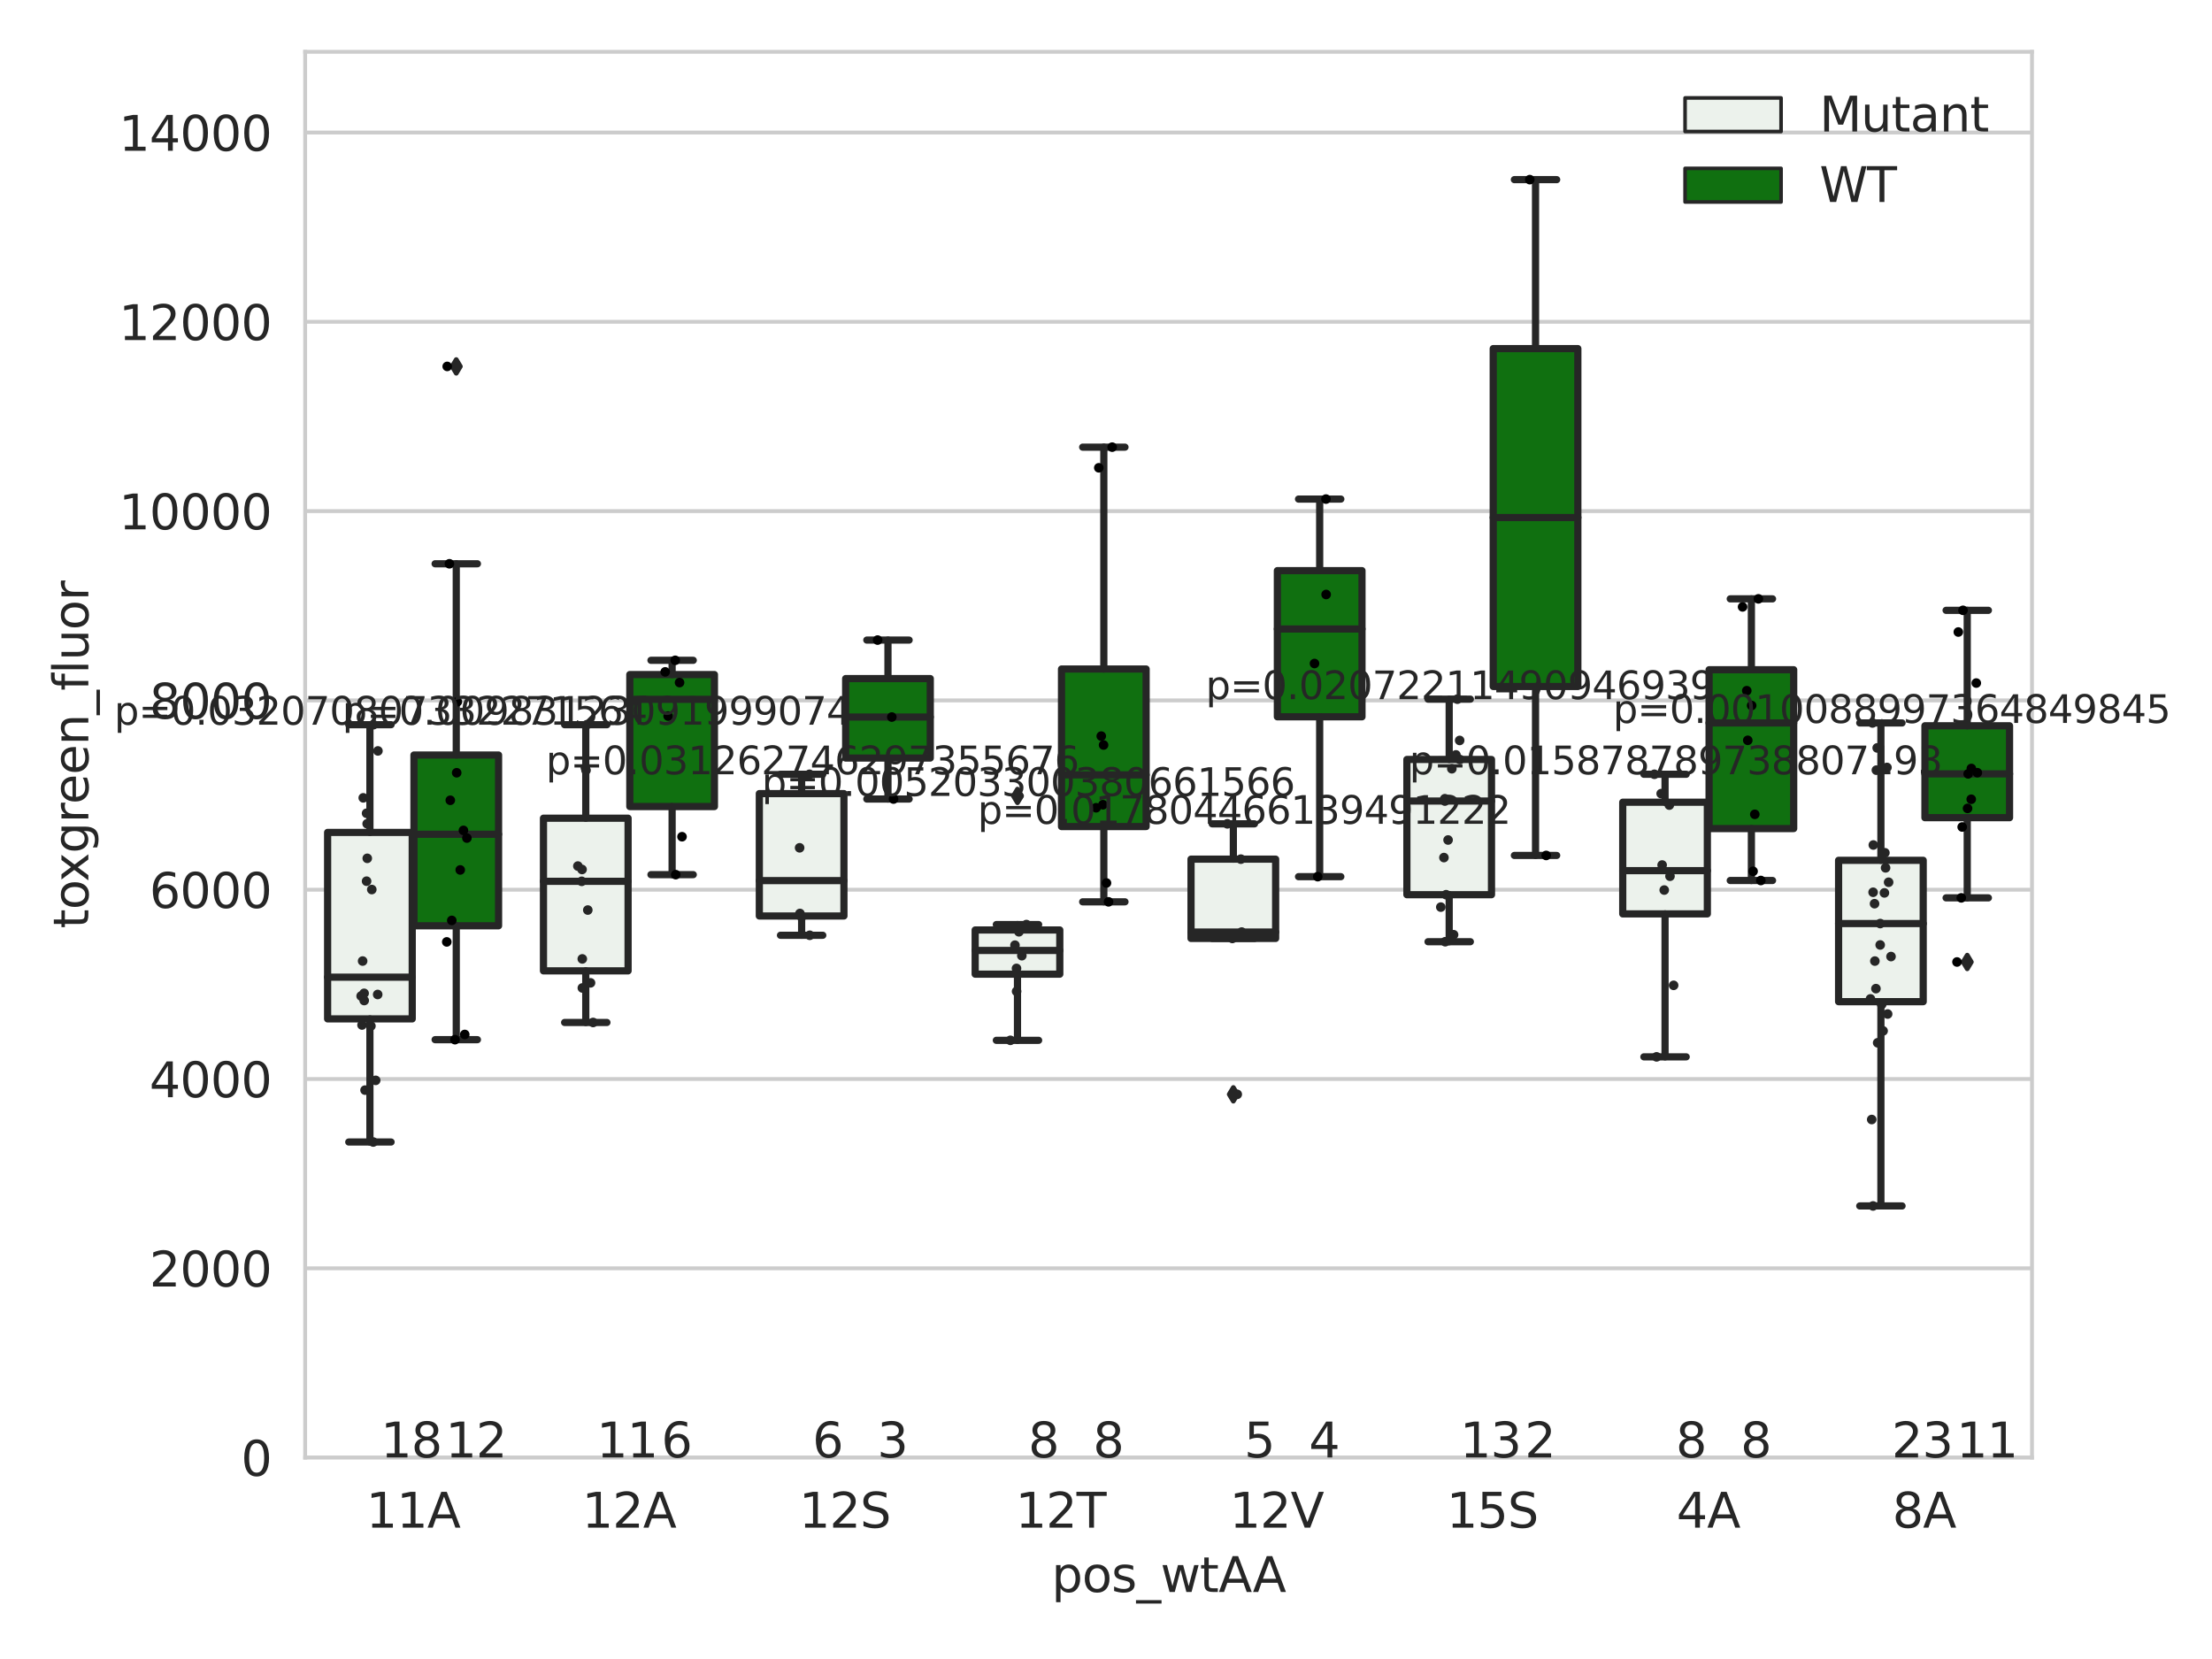 <?xml version="1.0" encoding="utf-8" standalone="no"?>
<!DOCTYPE svg PUBLIC "-//W3C//DTD SVG 1.1//EN"
  "http://www.w3.org/Graphics/SVG/1.1/DTD/svg11.dtd">
<svg xmlns:xlink="http://www.w3.org/1999/xlink" width="460.8pt" height="345.6pt" viewBox="0 0 460.8 345.6" xmlns="http://www.w3.org/2000/svg" version="1.1">
 <defs>
  <style type="text/css">*{stroke-linejoin: round; stroke-linecap: butt}</style>
 </defs>
 <g id="figure_1">
  <g id="patch_1">
   <path d="M 0 345.6 
L 460.8 345.6 
L 460.8 0 
L 0 0 
z
" style="fill: #ffffff"/>
  </g>
  <g id="axes_1">
   <g id="patch_2">
    <path d="M 63.571 303.64 
L 423.302 303.64 
L 423.302 10.8 
L 63.571 10.8 
z
" style="fill: #ffffff"/>
   </g>
   <g id="matplotlib.axis_1">
    <g id="xtick_1">
     <g id="text_1">
      <!-- 11A -->
      <g style="fill: #262626" transform="translate(76.272 318.238) scale(0.1 -0.1)">
       <defs>
        <path id="DejaVuSans-31" d="M 794 531 
L 1825 531 
L 1825 4091 
L 703 3866 
L 703 4441 
L 1819 4666 
L 2450 4666 
L 2450 531 
L 3481 531 
L 3481 0 
L 794 0 
L 794 531 
z
" transform="scale(0.016)"/>
        <path id="DejaVuSans-41" d="M 2188 4044 
L 1331 1722 
L 3047 1722 
L 2188 4044 
z
M 1831 4666 
L 2547 4666 
L 4325 0 
L 3669 0 
L 3244 1197 
L 1141 1197 
L 716 0 
L 50 0 
L 1831 4666 
z
" transform="scale(0.016)"/>
       </defs>
       <use xlink:href="#DejaVuSans-31"/>
       <use xlink:href="#DejaVuSans-31" x="63.623"/>
       <use xlink:href="#DejaVuSans-41" x="127.246"/>
      </g>
     </g>
    </g>
    <g id="xtick_2">
     <g id="text_2">
      <!-- 12A -->
      <g style="fill: #262626" transform="translate(121.238 318.238) scale(0.1 -0.1)">
       <defs>
        <path id="DejaVuSans-32" d="M 1228 531 
L 3431 531 
L 3431 0 
L 469 0 
L 469 531 
Q 828 903 1448 1529 
Q 2069 2156 2228 2338 
Q 2531 2678 2651 2914 
Q 2772 3150 2772 3378 
Q 2772 3750 2511 3984 
Q 2250 4219 1831 4219 
Q 1534 4219 1204 4116 
Q 875 4013 500 3803 
L 500 4441 
Q 881 4594 1212 4672 
Q 1544 4750 1819 4750 
Q 2544 4750 2975 4387 
Q 3406 4025 3406 3419 
Q 3406 3131 3298 2873 
Q 3191 2616 2906 2266 
Q 2828 2175 2409 1742 
Q 1991 1309 1228 531 
z
" transform="scale(0.016)"/>
       </defs>
       <use xlink:href="#DejaVuSans-31"/>
       <use xlink:href="#DejaVuSans-32" x="63.623"/>
       <use xlink:href="#DejaVuSans-41" x="127.246"/>
      </g>
     </g>
    </g>
    <g id="xtick_3">
     <g id="text_3">
      <!-- 12S -->
      <g style="fill: #262626" transform="translate(166.45 318.238) scale(0.1 -0.1)">
       <defs>
        <path id="DejaVuSans-53" d="M 3425 4513 
L 3425 3897 
Q 3066 4069 2747 4153 
Q 2428 4238 2131 4238 
Q 1616 4238 1336 4038 
Q 1056 3838 1056 3469 
Q 1056 3159 1242 3001 
Q 1428 2844 1947 2747 
L 2328 2669 
Q 3034 2534 3370 2195 
Q 3706 1856 3706 1288 
Q 3706 609 3251 259 
Q 2797 -91 1919 -91 
Q 1588 -91 1214 -16 
Q 841 59 441 206 
L 441 856 
Q 825 641 1194 531 
Q 1563 422 1919 422 
Q 2459 422 2753 634 
Q 3047 847 3047 1241 
Q 3047 1584 2836 1778 
Q 2625 1972 2144 2069 
L 1759 2144 
Q 1053 2284 737 2584 
Q 422 2884 422 3419 
Q 422 4038 858 4394 
Q 1294 4750 2059 4750 
Q 2388 4750 2728 4690 
Q 3069 4631 3425 4513 
z
" transform="scale(0.016)"/>
       </defs>
       <use xlink:href="#DejaVuSans-31"/>
       <use xlink:href="#DejaVuSans-32" x="63.623"/>
       <use xlink:href="#DejaVuSans-53" x="127.246"/>
      </g>
     </g>
    </g>
    <g id="xtick_4">
     <g id="text_4">
      <!-- 12T -->
      <g style="fill: #262626" transform="translate(211.537 318.238) scale(0.1 -0.1)">
       <defs>
        <path id="DejaVuSans-54" d="M -19 4666 
L 3928 4666 
L 3928 4134 
L 2272 4134 
L 2272 0 
L 1638 0 
L 1638 4134 
L -19 4134 
L -19 4666 
z
" transform="scale(0.016)"/>
       </defs>
       <use xlink:href="#DejaVuSans-31"/>
       <use xlink:href="#DejaVuSans-32" x="63.623"/>
       <use xlink:href="#DejaVuSans-54" x="127.246"/>
      </g>
     </g>
    </g>
    <g id="xtick_5">
     <g id="text_5">
      <!-- 12V -->
      <g style="fill: #262626" transform="translate(256.137 318.238) scale(0.1 -0.1)">
       <defs>
        <path id="DejaVuSans-56" d="M 1831 0 
L 50 4666 
L 709 4666 
L 2188 738 
L 3669 4666 
L 4325 4666 
L 2547 0 
L 1831 0 
z
" transform="scale(0.016)"/>
       </defs>
       <use xlink:href="#DejaVuSans-31"/>
       <use xlink:href="#DejaVuSans-32" x="63.623"/>
       <use xlink:href="#DejaVuSans-56" x="127.246"/>
      </g>
     </g>
    </g>
    <g id="xtick_6">
     <g id="text_6">
      <!-- 15S -->
      <g style="fill: #262626" transform="translate(301.35 318.238) scale(0.1 -0.1)">
       <defs>
        <path id="DejaVuSans-35" d="M 691 4666 
L 3169 4666 
L 3169 4134 
L 1269 4134 
L 1269 2991 
Q 1406 3038 1543 3061 
Q 1681 3084 1819 3084 
Q 2600 3084 3056 2656 
Q 3513 2228 3513 1497 
Q 3513 744 3044 326 
Q 2575 -91 1722 -91 
Q 1428 -91 1123 -41 
Q 819 9 494 109 
L 494 744 
Q 775 591 1075 516 
Q 1375 441 1709 441 
Q 2250 441 2565 725 
Q 2881 1009 2881 1497 
Q 2881 1984 2565 2268 
Q 2250 2553 1709 2553 
Q 1456 2553 1204 2497 
Q 953 2441 691 2322 
L 691 4666 
z
" transform="scale(0.016)"/>
       </defs>
       <use xlink:href="#DejaVuSans-31"/>
       <use xlink:href="#DejaVuSans-35" x="63.623"/>
       <use xlink:href="#DejaVuSans-53" x="127.246"/>
      </g>
     </g>
    </g>
    <g id="xtick_7">
     <g id="text_7">
      <!-- 4A -->
      <g style="fill: #262626" transform="translate(349.251 318.238) scale(0.1 -0.1)">
       <defs>
        <path id="DejaVuSans-34" d="M 2419 4116 
L 825 1625 
L 2419 1625 
L 2419 4116 
z
M 2253 4666 
L 3047 4666 
L 3047 1625 
L 3713 1625 
L 3713 1100 
L 3047 1100 
L 3047 0 
L 2419 0 
L 2419 1100 
L 313 1100 
L 313 1709 
L 2253 4666 
z
" transform="scale(0.016)"/>
       </defs>
       <use xlink:href="#DejaVuSans-34"/>
       <use xlink:href="#DejaVuSans-41" x="63.623"/>
      </g>
     </g>
    </g>
    <g id="xtick_8">
     <g id="text_8">
      <!-- 8A -->
      <g style="fill: #262626" transform="translate(394.218 318.238) scale(0.1 -0.1)">
       <defs>
        <path id="DejaVuSans-38" d="M 2034 2216 
Q 1584 2216 1326 1975 
Q 1069 1734 1069 1313 
Q 1069 891 1326 650 
Q 1584 409 2034 409 
Q 2484 409 2743 651 
Q 3003 894 3003 1313 
Q 3003 1734 2745 1975 
Q 2488 2216 2034 2216 
z
M 1403 2484 
Q 997 2584 770 2862 
Q 544 3141 544 3541 
Q 544 4100 942 4425 
Q 1341 4750 2034 4750 
Q 2731 4750 3128 4425 
Q 3525 4100 3525 3541 
Q 3525 3141 3298 2862 
Q 3072 2584 2669 2484 
Q 3125 2378 3379 2068 
Q 3634 1759 3634 1313 
Q 3634 634 3220 271 
Q 2806 -91 2034 -91 
Q 1263 -91 848 271 
Q 434 634 434 1313 
Q 434 1759 690 2068 
Q 947 2378 1403 2484 
z
M 1172 3481 
Q 1172 3119 1398 2916 
Q 1625 2713 2034 2713 
Q 2441 2713 2670 2916 
Q 2900 3119 2900 3481 
Q 2900 3844 2670 4047 
Q 2441 4250 2034 4250 
Q 1625 4250 1398 4047 
Q 1172 3844 1172 3481 
z
" transform="scale(0.016)"/>
       </defs>
       <use xlink:href="#DejaVuSans-38"/>
       <use xlink:href="#DejaVuSans-41" x="63.623"/>
      </g>
     </g>
    </g>
    <g id="text_9">
     <!-- pos_wtAA -->
     <g style="fill: #262626" transform="translate(219.071 331.638) scale(0.1 -0.1)">
      <defs>
       <path id="DejaVuSans-70" d="M 1159 525 
L 1159 -1331 
L 581 -1331 
L 581 3500 
L 1159 3500 
L 1159 2969 
Q 1341 3281 1617 3432 
Q 1894 3584 2278 3584 
Q 2916 3584 3314 3078 
Q 3713 2572 3713 1747 
Q 3713 922 3314 415 
Q 2916 -91 2278 -91 
Q 1894 -91 1617 61 
Q 1341 213 1159 525 
z
M 3116 1747 
Q 3116 2381 2855 2742 
Q 2594 3103 2138 3103 
Q 1681 3103 1420 2742 
Q 1159 2381 1159 1747 
Q 1159 1113 1420 752 
Q 1681 391 2138 391 
Q 2594 391 2855 752 
Q 3116 1113 3116 1747 
z
" transform="scale(0.016)"/>
       <path id="DejaVuSans-6f" d="M 1959 3097 
Q 1497 3097 1228 2736 
Q 959 2375 959 1747 
Q 959 1119 1226 758 
Q 1494 397 1959 397 
Q 2419 397 2687 759 
Q 2956 1122 2956 1747 
Q 2956 2369 2687 2733 
Q 2419 3097 1959 3097 
z
M 1959 3584 
Q 2709 3584 3137 3096 
Q 3566 2609 3566 1747 
Q 3566 888 3137 398 
Q 2709 -91 1959 -91 
Q 1206 -91 779 398 
Q 353 888 353 1747 
Q 353 2609 779 3096 
Q 1206 3584 1959 3584 
z
" transform="scale(0.016)"/>
       <path id="DejaVuSans-73" d="M 2834 3397 
L 2834 2853 
Q 2591 2978 2328 3040 
Q 2066 3103 1784 3103 
Q 1356 3103 1142 2972 
Q 928 2841 928 2578 
Q 928 2378 1081 2264 
Q 1234 2150 1697 2047 
L 1894 2003 
Q 2506 1872 2764 1633 
Q 3022 1394 3022 966 
Q 3022 478 2636 193 
Q 2250 -91 1575 -91 
Q 1294 -91 989 -36 
Q 684 19 347 128 
L 347 722 
Q 666 556 975 473 
Q 1284 391 1588 391 
Q 1994 391 2212 530 
Q 2431 669 2431 922 
Q 2431 1156 2273 1281 
Q 2116 1406 1581 1522 
L 1381 1569 
Q 847 1681 609 1914 
Q 372 2147 372 2553 
Q 372 3047 722 3315 
Q 1072 3584 1716 3584 
Q 2034 3584 2315 3537 
Q 2597 3491 2834 3397 
z
" transform="scale(0.016)"/>
       <path id="DejaVuSans-5f" d="M 3263 -1063 
L 3263 -1509 
L -63 -1509 
L -63 -1063 
L 3263 -1063 
z
" transform="scale(0.016)"/>
       <path id="DejaVuSans-77" d="M 269 3500 
L 844 3500 
L 1563 769 
L 2278 3500 
L 2956 3500 
L 3675 769 
L 4391 3500 
L 4966 3500 
L 4050 0 
L 3372 0 
L 2619 2869 
L 1863 0 
L 1184 0 
L 269 3500 
z
" transform="scale(0.016)"/>
       <path id="DejaVuSans-74" d="M 1172 4494 
L 1172 3500 
L 2356 3500 
L 2356 3053 
L 1172 3053 
L 1172 1153 
Q 1172 725 1289 603 
Q 1406 481 1766 481 
L 2356 481 
L 2356 0 
L 1766 0 
Q 1100 0 847 248 
Q 594 497 594 1153 
L 594 3053 
L 172 3053 
L 172 3500 
L 594 3500 
L 594 4494 
L 1172 4494 
z
" transform="scale(0.016)"/>
      </defs>
      <use xlink:href="#DejaVuSans-70"/>
      <use xlink:href="#DejaVuSans-6f" x="63.477"/>
      <use xlink:href="#DejaVuSans-73" x="124.658"/>
      <use xlink:href="#DejaVuSans-5f" x="176.758"/>
      <use xlink:href="#DejaVuSans-77" x="226.758"/>
      <use xlink:href="#DejaVuSans-74" x="308.545"/>
      <use xlink:href="#DejaVuSans-41" x="347.754"/>
      <use xlink:href="#DejaVuSans-41" x="418.912"/>
     </g>
    </g>
   </g>
   <g id="matplotlib.axis_2">
    <g id="ytick_1">
     <g id="line2d_1">
      <path d="M 63.571 303.64 
L 423.302 303.64 
" clip-path="url(#p71744909df)" style="fill: none; stroke: #cccccc; stroke-width: 0.8; stroke-linecap: round"/>
     </g>
     <g id="text_10">
      <!-- 0 -->
      <g style="fill: #262626" transform="translate(50.209 307.439) scale(0.1 -0.1)">
       <defs>
        <path id="DejaVuSans-30" d="M 2034 4250 
Q 1547 4250 1301 3770 
Q 1056 3291 1056 2328 
Q 1056 1369 1301 889 
Q 1547 409 2034 409 
Q 2525 409 2770 889 
Q 3016 1369 3016 2328 
Q 3016 3291 2770 3770 
Q 2525 4250 2034 4250 
z
M 2034 4750 
Q 2819 4750 3233 4129 
Q 3647 3509 3647 2328 
Q 3647 1150 3233 529 
Q 2819 -91 2034 -91 
Q 1250 -91 836 529 
Q 422 1150 422 2328 
Q 422 3509 836 4129 
Q 1250 4750 2034 4750 
z
" transform="scale(0.016)"/>
       </defs>
       <use xlink:href="#DejaVuSans-30"/>
      </g>
     </g>
    </g>
    <g id="ytick_2">
     <g id="line2d_2">
      <path d="M 63.571 264.207 
L 423.302 264.207 
" clip-path="url(#p71744909df)" style="fill: none; stroke: #cccccc; stroke-width: 0.8; stroke-linecap: round"/>
     </g>
     <g id="text_11">
      <!-- 2000 -->
      <g style="fill: #262626" transform="translate(31.121 268.006) scale(0.1 -0.1)">
       <use xlink:href="#DejaVuSans-32"/>
       <use xlink:href="#DejaVuSans-30" x="63.623"/>
       <use xlink:href="#DejaVuSans-30" x="127.246"/>
       <use xlink:href="#DejaVuSans-30" x="190.869"/>
      </g>
     </g>
    </g>
    <g id="ytick_3">
     <g id="line2d_3">
      <path d="M 63.571 224.774 
L 423.302 224.774 
" clip-path="url(#p71744909df)" style="fill: none; stroke: #cccccc; stroke-width: 0.8; stroke-linecap: round"/>
     </g>
     <g id="text_12">
      <!-- 4000 -->
      <g style="fill: #262626" transform="translate(31.121 228.573) scale(0.1 -0.1)">
       <use xlink:href="#DejaVuSans-34"/>
       <use xlink:href="#DejaVuSans-30" x="63.623"/>
       <use xlink:href="#DejaVuSans-30" x="127.246"/>
       <use xlink:href="#DejaVuSans-30" x="190.869"/>
      </g>
     </g>
    </g>
    <g id="ytick_4">
     <g id="line2d_4">
      <path d="M 63.571 185.341 
L 423.302 185.341 
" clip-path="url(#p71744909df)" style="fill: none; stroke: #cccccc; stroke-width: 0.8; stroke-linecap: round"/>
     </g>
     <g id="text_13">
      <!-- 6000 -->
      <g style="fill: #262626" transform="translate(31.121 189.14) scale(0.1 -0.1)">
       <defs>
        <path id="DejaVuSans-36" d="M 2113 2584 
Q 1688 2584 1439 2293 
Q 1191 2003 1191 1497 
Q 1191 994 1439 701 
Q 1688 409 2113 409 
Q 2538 409 2786 701 
Q 3034 994 3034 1497 
Q 3034 2003 2786 2293 
Q 2538 2584 2113 2584 
z
M 3366 4563 
L 3366 3988 
Q 3128 4100 2886 4159 
Q 2644 4219 2406 4219 
Q 1781 4219 1451 3797 
Q 1122 3375 1075 2522 
Q 1259 2794 1537 2939 
Q 1816 3084 2150 3084 
Q 2853 3084 3261 2657 
Q 3669 2231 3669 1497 
Q 3669 778 3244 343 
Q 2819 -91 2113 -91 
Q 1303 -91 875 529 
Q 447 1150 447 2328 
Q 447 3434 972 4092 
Q 1497 4750 2381 4750 
Q 2619 4750 2861 4703 
Q 3103 4656 3366 4563 
z
" transform="scale(0.016)"/>
       </defs>
       <use xlink:href="#DejaVuSans-36"/>
       <use xlink:href="#DejaVuSans-30" x="63.623"/>
       <use xlink:href="#DejaVuSans-30" x="127.246"/>
       <use xlink:href="#DejaVuSans-30" x="190.869"/>
      </g>
     </g>
    </g>
    <g id="ytick_5">
     <g id="line2d_5">
      <path d="M 63.571 145.908 
L 423.302 145.908 
" clip-path="url(#p71744909df)" style="fill: none; stroke: #cccccc; stroke-width: 0.8; stroke-linecap: round"/>
     </g>
     <g id="text_14">
      <!-- 8000 -->
      <g style="fill: #262626" transform="translate(31.121 149.707) scale(0.1 -0.1)">
       <use xlink:href="#DejaVuSans-38"/>
       <use xlink:href="#DejaVuSans-30" x="63.623"/>
       <use xlink:href="#DejaVuSans-30" x="127.246"/>
       <use xlink:href="#DejaVuSans-30" x="190.869"/>
      </g>
     </g>
    </g>
    <g id="ytick_6">
     <g id="line2d_6">
      <path d="M 63.571 106.475 
L 423.302 106.475 
" clip-path="url(#p71744909df)" style="fill: none; stroke: #cccccc; stroke-width: 0.8; stroke-linecap: round"/>
     </g>
     <g id="text_15">
      <!-- 10000 -->
      <g style="fill: #262626" transform="translate(24.759 110.274) scale(0.1 -0.1)">
       <use xlink:href="#DejaVuSans-31"/>
       <use xlink:href="#DejaVuSans-30" x="63.623"/>
       <use xlink:href="#DejaVuSans-30" x="127.246"/>
       <use xlink:href="#DejaVuSans-30" x="190.869"/>
       <use xlink:href="#DejaVuSans-30" x="254.492"/>
      </g>
     </g>
    </g>
    <g id="ytick_7">
     <g id="line2d_7">
      <path d="M 63.571 67.042 
L 423.302 67.042 
" clip-path="url(#p71744909df)" style="fill: none; stroke: #cccccc; stroke-width: 0.8; stroke-linecap: round"/>
     </g>
     <g id="text_16">
      <!-- 12000 -->
      <g style="fill: #262626" transform="translate(24.759 70.841) scale(0.1 -0.1)">
       <use xlink:href="#DejaVuSans-31"/>
       <use xlink:href="#DejaVuSans-32" x="63.623"/>
       <use xlink:href="#DejaVuSans-30" x="127.246"/>
       <use xlink:href="#DejaVuSans-30" x="190.869"/>
       <use xlink:href="#DejaVuSans-30" x="254.492"/>
      </g>
     </g>
    </g>
    <g id="ytick_8">
     <g id="line2d_8">
      <path d="M 63.571 27.609 
L 423.302 27.609 
" clip-path="url(#p71744909df)" style="fill: none; stroke: #cccccc; stroke-width: 0.8; stroke-linecap: round"/>
     </g>
     <g id="text_17">
      <!-- 14000 -->
      <g style="fill: #262626" transform="translate(24.759 31.408) scale(0.1 -0.1)">
       <use xlink:href="#DejaVuSans-31"/>
       <use xlink:href="#DejaVuSans-34" x="63.623"/>
       <use xlink:href="#DejaVuSans-30" x="127.246"/>
       <use xlink:href="#DejaVuSans-30" x="190.869"/>
       <use xlink:href="#DejaVuSans-30" x="254.492"/>
      </g>
     </g>
    </g>
    <g id="text_18">
     <!-- toxgreen_fluor -->
     <g style="fill: #262626" transform="translate(18.401 193.415) rotate(-90) scale(0.1 -0.1)">
      <defs>
       <path id="DejaVuSans-78" d="M 3513 3500 
L 2247 1797 
L 3578 0 
L 2900 0 
L 1881 1375 
L 863 0 
L 184 0 
L 1544 1831 
L 300 3500 
L 978 3500 
L 1906 2253 
L 2834 3500 
L 3513 3500 
z
" transform="scale(0.016)"/>
       <path id="DejaVuSans-67" d="M 2906 1791 
Q 2906 2416 2648 2759 
Q 2391 3103 1925 3103 
Q 1463 3103 1205 2759 
Q 947 2416 947 1791 
Q 947 1169 1205 825 
Q 1463 481 1925 481 
Q 2391 481 2648 825 
Q 2906 1169 2906 1791 
z
M 3481 434 
Q 3481 -459 3084 -895 
Q 2688 -1331 1869 -1331 
Q 1566 -1331 1297 -1286 
Q 1028 -1241 775 -1147 
L 775 -588 
Q 1028 -725 1275 -790 
Q 1522 -856 1778 -856 
Q 2344 -856 2625 -561 
Q 2906 -266 2906 331 
L 2906 616 
Q 2728 306 2450 153 
Q 2172 0 1784 0 
Q 1141 0 747 490 
Q 353 981 353 1791 
Q 353 2603 747 3093 
Q 1141 3584 1784 3584 
Q 2172 3584 2450 3431 
Q 2728 3278 2906 2969 
L 2906 3500 
L 3481 3500 
L 3481 434 
z
" transform="scale(0.016)"/>
       <path id="DejaVuSans-72" d="M 2631 2963 
Q 2534 3019 2420 3045 
Q 2306 3072 2169 3072 
Q 1681 3072 1420 2755 
Q 1159 2438 1159 1844 
L 1159 0 
L 581 0 
L 581 3500 
L 1159 3500 
L 1159 2956 
Q 1341 3275 1631 3429 
Q 1922 3584 2338 3584 
Q 2397 3584 2469 3576 
Q 2541 3569 2628 3553 
L 2631 2963 
z
" transform="scale(0.016)"/>
       <path id="DejaVuSans-65" d="M 3597 1894 
L 3597 1613 
L 953 1613 
Q 991 1019 1311 708 
Q 1631 397 2203 397 
Q 2534 397 2845 478 
Q 3156 559 3463 722 
L 3463 178 
Q 3153 47 2828 -22 
Q 2503 -91 2169 -91 
Q 1331 -91 842 396 
Q 353 884 353 1716 
Q 353 2575 817 3079 
Q 1281 3584 2069 3584 
Q 2775 3584 3186 3129 
Q 3597 2675 3597 1894 
z
M 3022 2063 
Q 3016 2534 2758 2815 
Q 2500 3097 2075 3097 
Q 1594 3097 1305 2825 
Q 1016 2553 972 2059 
L 3022 2063 
z
" transform="scale(0.016)"/>
       <path id="DejaVuSans-6e" d="M 3513 2113 
L 3513 0 
L 2938 0 
L 2938 2094 
Q 2938 2591 2744 2837 
Q 2550 3084 2163 3084 
Q 1697 3084 1428 2787 
Q 1159 2491 1159 1978 
L 1159 0 
L 581 0 
L 581 3500 
L 1159 3500 
L 1159 2956 
Q 1366 3272 1645 3428 
Q 1925 3584 2291 3584 
Q 2894 3584 3203 3211 
Q 3513 2838 3513 2113 
z
" transform="scale(0.016)"/>
       <path id="DejaVuSans-66" d="M 2375 4863 
L 2375 4384 
L 1825 4384 
Q 1516 4384 1395 4259 
Q 1275 4134 1275 3809 
L 1275 3500 
L 2222 3500 
L 2222 3053 
L 1275 3053 
L 1275 0 
L 697 0 
L 697 3053 
L 147 3053 
L 147 3500 
L 697 3500 
L 697 3744 
Q 697 4328 969 4595 
Q 1241 4863 1831 4863 
L 2375 4863 
z
" transform="scale(0.016)"/>
       <path id="DejaVuSans-6c" d="M 603 4863 
L 1178 4863 
L 1178 0 
L 603 0 
L 603 4863 
z
" transform="scale(0.016)"/>
       <path id="DejaVuSans-75" d="M 544 1381 
L 544 3500 
L 1119 3500 
L 1119 1403 
Q 1119 906 1312 657 
Q 1506 409 1894 409 
Q 2359 409 2629 706 
Q 2900 1003 2900 1516 
L 2900 3500 
L 3475 3500 
L 3475 0 
L 2900 0 
L 2900 538 
Q 2691 219 2414 64 
Q 2138 -91 1772 -91 
Q 1169 -91 856 284 
Q 544 659 544 1381 
z
M 1991 3584 
L 1991 3584 
z
" transform="scale(0.016)"/>
      </defs>
      <use xlink:href="#DejaVuSans-74"/>
      <use xlink:href="#DejaVuSans-6f" x="39.209"/>
      <use xlink:href="#DejaVuSans-78" x="97.266"/>
      <use xlink:href="#DejaVuSans-67" x="156.445"/>
      <use xlink:href="#DejaVuSans-72" x="219.922"/>
      <use xlink:href="#DejaVuSans-65" x="258.785"/>
      <use xlink:href="#DejaVuSans-65" x="320.309"/>
      <use xlink:href="#DejaVuSans-6e" x="381.832"/>
      <use xlink:href="#DejaVuSans-5f" x="445.211"/>
      <use xlink:href="#DejaVuSans-66" x="495.211"/>
      <use xlink:href="#DejaVuSans-6c" x="530.416"/>
      <use xlink:href="#DejaVuSans-75" x="558.199"/>
      <use xlink:href="#DejaVuSans-6f" x="621.578"/>
      <use xlink:href="#DejaVuSans-72" x="682.76"/>
     </g>
    </g>
   </g>
   <g id="patch_3">
    <path d="M 68.248 212.254 
L 85.875 212.254 
L 85.875 173.405 
L 68.248 173.405 
L 68.248 212.254 
z
" clip-path="url(#p71744909df)" style="fill: #ecf2ec; stroke: #262626; stroke-width: 1.5; stroke-linejoin: miter"/>
   </g>
   <g id="patch_4">
    <path d="M 86.234 192.858 
L 103.861 192.858 
L 103.861 157.283 
L 86.234 157.283 
L 86.234 192.858 
z
" clip-path="url(#p71744909df)" style="fill: #107010; stroke: #262626; stroke-width: 1.5; stroke-linejoin: miter"/>
   </g>
   <g id="patch_5">
    <path d="M 113.214 202.251 
L 130.841 202.251 
L 130.841 170.444 
L 113.214 170.444 
L 113.214 202.251 
z
" clip-path="url(#p71744909df)" style="fill: #ecf2ec; stroke: #262626; stroke-width: 1.5; stroke-linejoin: miter"/>
   </g>
   <g id="patch_6">
    <path d="M 131.201 168.02 
L 148.828 168.02 
L 148.828 140.52 
L 131.201 140.52 
L 131.201 168.02 
z
" clip-path="url(#p71744909df)" style="fill: #107010; stroke: #262626; stroke-width: 1.5; stroke-linejoin: miter"/>
   </g>
   <g id="patch_7">
    <path d="M 158.181 190.817 
L 175.807 190.817 
L 175.807 165.322 
L 158.181 165.322 
L 158.181 190.817 
z
" clip-path="url(#p71744909df)" style="fill: #ecf2ec; stroke: #262626; stroke-width: 1.5; stroke-linejoin: miter"/>
   </g>
   <g id="patch_8">
    <path d="M 176.167 157.914 
L 193.794 157.914 
L 193.794 141.359 
L 176.167 141.359 
L 176.167 157.914 
z
" clip-path="url(#p71744909df)" style="fill: #107010; stroke: #262626; stroke-width: 1.5; stroke-linejoin: miter"/>
   </g>
   <g id="patch_9">
    <path d="M 203.147 202.934 
L 220.774 202.934 
L 220.774 193.732 
L 203.147 193.732 
L 203.147 202.934 
z
" clip-path="url(#p71744909df)" style="fill: #ecf2ec; stroke: #262626; stroke-width: 1.5; stroke-linejoin: miter"/>
   </g>
   <g id="patch_10">
    <path d="M 221.133 172.189 
L 238.76 172.189 
L 238.76 139.37 
L 221.133 139.37 
L 221.133 172.189 
z
" clip-path="url(#p71744909df)" style="fill: #107010; stroke: #262626; stroke-width: 1.5; stroke-linejoin: miter"/>
   </g>
   <g id="patch_11">
    <path d="M 248.113 195.495 
L 265.74 195.495 
L 265.74 178.976 
L 248.113 178.976 
L 248.113 195.495 
z
" clip-path="url(#p71744909df)" style="fill: #ecf2ec; stroke: #262626; stroke-width: 1.5; stroke-linejoin: miter"/>
   </g>
   <g id="patch_12">
    <path d="M 266.1 149.323 
L 283.727 149.323 
L 283.727 118.873 
L 266.1 118.873 
L 266.1 149.323 
z
" clip-path="url(#p71744909df)" style="fill: #107010; stroke: #262626; stroke-width: 1.5; stroke-linejoin: miter"/>
   </g>
   <g id="patch_13">
    <path d="M 293.08 186.382 
L 310.707 186.382 
L 310.707 158.212 
L 293.08 158.212 
L 293.08 186.382 
z
" clip-path="url(#p71744909df)" style="fill: #ecf2ec; stroke: #262626; stroke-width: 1.5; stroke-linejoin: miter"/>
   </g>
   <g id="patch_14">
    <path d="M 311.066 143.009 
L 328.693 143.009 
L 328.693 72.618 
L 311.066 72.618 
L 311.066 143.009 
z
" clip-path="url(#p71744909df)" style="fill: #107010; stroke: #262626; stroke-width: 1.5; stroke-linejoin: miter"/>
   </g>
   <g id="patch_15">
    <path d="M 338.046 190.378 
L 355.673 190.378 
L 355.673 167.119 
L 338.046 167.119 
L 338.046 190.378 
z
" clip-path="url(#p71744909df)" style="fill: #ecf2ec; stroke: #262626; stroke-width: 1.5; stroke-linejoin: miter"/>
   </g>
   <g id="patch_16">
    <path d="M 356.033 172.604 
L 373.659 172.604 
L 373.659 139.52 
L 356.033 139.52 
L 356.033 172.604 
z
" clip-path="url(#p71744909df)" style="fill: #107010; stroke: #262626; stroke-width: 1.5; stroke-linejoin: miter"/>
   </g>
   <g id="patch_17">
    <path d="M 383.012 208.669 
L 400.639 208.669 
L 400.639 179.219 
L 383.012 179.219 
L 383.012 208.669 
z
" clip-path="url(#p71744909df)" style="fill: #ecf2ec; stroke: #262626; stroke-width: 1.5; stroke-linejoin: miter"/>
   </g>
   <g id="patch_18">
    <path d="M 400.999 170.341 
L 418.626 170.341 
L 418.626 151.19 
L 400.999 151.19 
L 400.999 170.341 
z
" clip-path="url(#p71744909df)" style="fill: #107010; stroke: #262626; stroke-width: 1.5; stroke-linejoin: miter"/>
   </g>
   <g id="patch_19">
    <path d="M 86.054 303.64 
L 86.054 303.64 
L 86.054 303.64 
L 86.054 303.64 
z
" clip-path="url(#p71744909df)" style="fill: #ecf2ec; stroke: #262626; stroke-width: 0.75; stroke-linejoin: miter"/>
   </g>
   <g id="patch_20">
    <path d="M 86.054 303.64 
L 86.054 303.64 
L 86.054 303.64 
L 86.054 303.64 
z
" clip-path="url(#p71744909df)" style="fill: #107010; stroke: #262626; stroke-width: 0.75; stroke-linejoin: miter"/>
   </g>
   <g id="PathCollection_1"/>
   <g id="PathCollection_2"/>
   <g id="line2d_9">
    <path d="M 77.061 212.254 
L 77.061 237.901 
" clip-path="url(#p71744909df)" style="fill: none; stroke: #262626; stroke-width: 1.5; stroke-linecap: round"/>
   </g>
   <g id="line2d_10">
    <path d="M 77.061 173.405 
L 77.061 150.967 
" clip-path="url(#p71744909df)" style="fill: none; stroke: #262626; stroke-width: 1.5; stroke-linecap: round"/>
   </g>
   <g id="line2d_11">
    <path d="M 72.654 237.901 
L 81.468 237.901 
" clip-path="url(#p71744909df)" style="fill: none; stroke: #262626; stroke-width: 1.5; stroke-linecap: round"/>
   </g>
   <g id="line2d_12">
    <path d="M 72.654 150.967 
L 81.468 150.967 
" clip-path="url(#p71744909df)" style="fill: none; stroke: #262626; stroke-width: 1.5; stroke-linecap: round"/>
   </g>
   <g id="line2d_13"/>
   <g id="line2d_14">
    <path d="M 95.048 192.858 
L 95.048 216.582 
" clip-path="url(#p71744909df)" style="fill: none; stroke: #262626; stroke-width: 1.5; stroke-linecap: round"/>
   </g>
   <g id="line2d_15">
    <path d="M 95.048 157.283 
L 95.048 117.444 
" clip-path="url(#p71744909df)" style="fill: none; stroke: #262626; stroke-width: 1.5; stroke-linecap: round"/>
   </g>
   <g id="line2d_16">
    <path d="M 90.641 216.582 
L 99.454 216.582 
" clip-path="url(#p71744909df)" style="fill: none; stroke: #262626; stroke-width: 1.5; stroke-linecap: round"/>
   </g>
   <g id="line2d_17">
    <path d="M 90.641 117.444 
L 99.454 117.444 
" clip-path="url(#p71744909df)" style="fill: none; stroke: #262626; stroke-width: 1.5; stroke-linecap: round"/>
   </g>
   <g id="line2d_18">
    <defs>
     <path id="ma0252d26fa" d="M -0 1.414 
L 0.849 0 
L 0 -1.414 
L -0.849 -0 
z
" style="stroke: #262626; stroke-linejoin: miter"/>
    </defs>
    <g clip-path="url(#p71744909df)">
     <use xlink:href="#ma0252d26fa" x="95.048" y="76.331" style="fill: #262626; stroke: #262626; stroke-linejoin: miter"/>
    </g>
   </g>
   <g id="line2d_19">
    <path d="M 122.028 202.251 
L 122.028 213 
" clip-path="url(#p71744909df)" style="fill: none; stroke: #262626; stroke-width: 1.5; stroke-linecap: round"/>
   </g>
   <g id="line2d_20">
    <path d="M 122.028 170.444 
L 122.028 150.972 
" clip-path="url(#p71744909df)" style="fill: none; stroke: #262626; stroke-width: 1.5; stroke-linecap: round"/>
   </g>
   <g id="line2d_21">
    <path d="M 117.621 213 
L 126.434 213 
" clip-path="url(#p71744909df)" style="fill: none; stroke: #262626; stroke-width: 1.5; stroke-linecap: round"/>
   </g>
   <g id="line2d_22">
    <path d="M 117.621 150.972 
L 126.434 150.972 
" clip-path="url(#p71744909df)" style="fill: none; stroke: #262626; stroke-width: 1.5; stroke-linecap: round"/>
   </g>
   <g id="line2d_23"/>
   <g id="line2d_24">
    <path d="M 140.014 168.02 
L 140.014 182.203 
" clip-path="url(#p71744909df)" style="fill: none; stroke: #262626; stroke-width: 1.5; stroke-linecap: round"/>
   </g>
   <g id="line2d_25">
    <path d="M 140.014 140.52 
L 140.014 137.557 
" clip-path="url(#p71744909df)" style="fill: none; stroke: #262626; stroke-width: 1.5; stroke-linecap: round"/>
   </g>
   <g id="line2d_26">
    <path d="M 135.607 182.203 
L 144.421 182.203 
" clip-path="url(#p71744909df)" style="fill: none; stroke: #262626; stroke-width: 1.5; stroke-linecap: round"/>
   </g>
   <g id="line2d_27">
    <path d="M 135.607 137.557 
L 144.421 137.557 
" clip-path="url(#p71744909df)" style="fill: none; stroke: #262626; stroke-width: 1.5; stroke-linecap: round"/>
   </g>
   <g id="line2d_28"/>
   <g id="line2d_29">
    <path d="M 166.994 190.817 
L 166.994 194.834 
" clip-path="url(#p71744909df)" style="fill: none; stroke: #262626; stroke-width: 1.5; stroke-linecap: round"/>
   </g>
   <g id="line2d_30">
    <path d="M 166.994 165.322 
L 166.994 161.296 
" clip-path="url(#p71744909df)" style="fill: none; stroke: #262626; stroke-width: 1.5; stroke-linecap: round"/>
   </g>
   <g id="line2d_31">
    <path d="M 162.587 194.834 
L 171.401 194.834 
" clip-path="url(#p71744909df)" style="fill: none; stroke: #262626; stroke-width: 1.5; stroke-linecap: round"/>
   </g>
   <g id="line2d_32">
    <path d="M 162.587 161.296 
L 171.401 161.296 
" clip-path="url(#p71744909df)" style="fill: none; stroke: #262626; stroke-width: 1.5; stroke-linecap: round"/>
   </g>
   <g id="line2d_33"/>
   <g id="line2d_34">
    <path d="M 184.98 157.914 
L 184.98 166.453 
" clip-path="url(#p71744909df)" style="fill: none; stroke: #262626; stroke-width: 1.5; stroke-linecap: round"/>
   </g>
   <g id="line2d_35">
    <path d="M 184.98 141.359 
L 184.98 133.341 
" clip-path="url(#p71744909df)" style="fill: none; stroke: #262626; stroke-width: 1.5; stroke-linecap: round"/>
   </g>
   <g id="line2d_36">
    <path d="M 180.574 166.453 
L 189.387 166.453 
" clip-path="url(#p71744909df)" style="fill: none; stroke: #262626; stroke-width: 1.5; stroke-linecap: round"/>
   </g>
   <g id="line2d_37">
    <path d="M 180.574 133.341 
L 189.387 133.341 
" clip-path="url(#p71744909df)" style="fill: none; stroke: #262626; stroke-width: 1.5; stroke-linecap: round"/>
   </g>
   <g id="line2d_38"/>
   <g id="line2d_39">
    <path d="M 211.96 202.934 
L 211.96 216.72 
" clip-path="url(#p71744909df)" style="fill: none; stroke: #262626; stroke-width: 1.5; stroke-linecap: round"/>
   </g>
   <g id="line2d_40">
    <path d="M 211.96 193.732 
L 211.96 192.604 
" clip-path="url(#p71744909df)" style="fill: none; stroke: #262626; stroke-width: 1.5; stroke-linecap: round"/>
   </g>
   <g id="line2d_41">
    <path d="M 207.554 216.72 
L 216.367 216.72 
" clip-path="url(#p71744909df)" style="fill: none; stroke: #262626; stroke-width: 1.5; stroke-linecap: round"/>
   </g>
   <g id="line2d_42">
    <path d="M 207.554 192.604 
L 216.367 192.604 
" clip-path="url(#p71744909df)" style="fill: none; stroke: #262626; stroke-width: 1.5; stroke-linecap: round"/>
   </g>
   <g id="line2d_43">
    <g clip-path="url(#p71744909df)">
     <use xlink:href="#ma0252d26fa" x="211.96" y="165.809" style="fill: #262626; stroke: #262626; stroke-linejoin: miter"/>
    </g>
   </g>
   <g id="line2d_44">
    <path d="M 229.947 172.189 
L 229.947 187.867 
" clip-path="url(#p71744909df)" style="fill: none; stroke: #262626; stroke-width: 1.5; stroke-linecap: round"/>
   </g>
   <g id="line2d_45">
    <path d="M 229.947 139.37 
L 229.947 93.15 
" clip-path="url(#p71744909df)" style="fill: none; stroke: #262626; stroke-width: 1.5; stroke-linecap: round"/>
   </g>
   <g id="line2d_46">
    <path d="M 225.54 187.867 
L 234.354 187.867 
" clip-path="url(#p71744909df)" style="fill: none; stroke: #262626; stroke-width: 1.5; stroke-linecap: round"/>
   </g>
   <g id="line2d_47">
    <path d="M 225.54 93.15 
L 234.354 93.15 
" clip-path="url(#p71744909df)" style="fill: none; stroke: #262626; stroke-width: 1.5; stroke-linecap: round"/>
   </g>
   <g id="line2d_48"/>
   <g id="line2d_49">
    <path d="M 256.927 195.495 
L 256.927 195.495 
" clip-path="url(#p71744909df)" style="fill: none; stroke: #262626; stroke-width: 1.5; stroke-linecap: round"/>
   </g>
   <g id="line2d_50">
    <path d="M 256.927 178.976 
L 256.927 171.62 
" clip-path="url(#p71744909df)" style="fill: none; stroke: #262626; stroke-width: 1.5; stroke-linecap: round"/>
   </g>
   <g id="line2d_51">
    <path d="M 252.52 195.495 
L 261.333 195.495 
" clip-path="url(#p71744909df)" style="fill: none; stroke: #262626; stroke-width: 1.5; stroke-linecap: round"/>
   </g>
   <g id="line2d_52">
    <path d="M 252.52 171.62 
L 261.333 171.62 
" clip-path="url(#p71744909df)" style="fill: none; stroke: #262626; stroke-width: 1.5; stroke-linecap: round"/>
   </g>
   <g id="line2d_53">
    <g clip-path="url(#p71744909df)">
     <use xlink:href="#ma0252d26fa" x="256.927" y="227.968" style="fill: #262626; stroke: #262626; stroke-linejoin: miter"/>
    </g>
   </g>
   <g id="line2d_54">
    <path d="M 274.913 149.323 
L 274.913 182.626 
" clip-path="url(#p71744909df)" style="fill: none; stroke: #262626; stroke-width: 1.5; stroke-linecap: round"/>
   </g>
   <g id="line2d_55">
    <path d="M 274.913 118.873 
L 274.913 103.966 
" clip-path="url(#p71744909df)" style="fill: none; stroke: #262626; stroke-width: 1.5; stroke-linecap: round"/>
   </g>
   <g id="line2d_56">
    <path d="M 270.507 182.626 
L 279.32 182.626 
" clip-path="url(#p71744909df)" style="fill: none; stroke: #262626; stroke-width: 1.5; stroke-linecap: round"/>
   </g>
   <g id="line2d_57">
    <path d="M 270.507 103.966 
L 279.32 103.966 
" clip-path="url(#p71744909df)" style="fill: none; stroke: #262626; stroke-width: 1.5; stroke-linecap: round"/>
   </g>
   <g id="line2d_58"/>
   <g id="line2d_59">
    <path d="M 301.893 186.382 
L 301.893 196.177 
" clip-path="url(#p71744909df)" style="fill: none; stroke: #262626; stroke-width: 1.5; stroke-linecap: round"/>
   </g>
   <g id="line2d_60">
    <path d="M 301.893 158.212 
L 301.893 145.646 
" clip-path="url(#p71744909df)" style="fill: none; stroke: #262626; stroke-width: 1.5; stroke-linecap: round"/>
   </g>
   <g id="line2d_61">
    <path d="M 297.486 196.177 
L 306.3 196.177 
" clip-path="url(#p71744909df)" style="fill: none; stroke: #262626; stroke-width: 1.5; stroke-linecap: round"/>
   </g>
   <g id="line2d_62">
    <path d="M 297.486 145.646 
L 306.3 145.646 
" clip-path="url(#p71744909df)" style="fill: none; stroke: #262626; stroke-width: 1.5; stroke-linecap: round"/>
   </g>
   <g id="line2d_63"/>
   <g id="line2d_64">
    <path d="M 319.88 143.009 
L 319.88 178.205 
" clip-path="url(#p71744909df)" style="fill: none; stroke: #262626; stroke-width: 1.5; stroke-linecap: round"/>
   </g>
   <g id="line2d_65">
    <path d="M 319.88 72.618 
L 319.88 37.422 
" clip-path="url(#p71744909df)" style="fill: none; stroke: #262626; stroke-width: 1.5; stroke-linecap: round"/>
   </g>
   <g id="line2d_66">
    <path d="M 315.473 178.205 
L 324.286 178.205 
" clip-path="url(#p71744909df)" style="fill: none; stroke: #262626; stroke-width: 1.5; stroke-linecap: round"/>
   </g>
   <g id="line2d_67">
    <path d="M 315.473 37.422 
L 324.286 37.422 
" clip-path="url(#p71744909df)" style="fill: none; stroke: #262626; stroke-width: 1.5; stroke-linecap: round"/>
   </g>
   <g id="line2d_68"/>
   <g id="line2d_69">
    <path d="M 346.859 190.378 
L 346.859 220.161 
" clip-path="url(#p71744909df)" style="fill: none; stroke: #262626; stroke-width: 1.5; stroke-linecap: round"/>
   </g>
   <g id="line2d_70">
    <path d="M 346.859 167.119 
L 346.859 161.295 
" clip-path="url(#p71744909df)" style="fill: none; stroke: #262626; stroke-width: 1.5; stroke-linecap: round"/>
   </g>
   <g id="line2d_71">
    <path d="M 342.453 220.161 
L 351.266 220.161 
" clip-path="url(#p71744909df)" style="fill: none; stroke: #262626; stroke-width: 1.5; stroke-linecap: round"/>
   </g>
   <g id="line2d_72">
    <path d="M 342.453 161.295 
L 351.266 161.295 
" clip-path="url(#p71744909df)" style="fill: none; stroke: #262626; stroke-width: 1.5; stroke-linecap: round"/>
   </g>
   <g id="line2d_73"/>
   <g id="line2d_74">
    <path d="M 364.846 172.604 
L 364.846 183.423 
" clip-path="url(#p71744909df)" style="fill: none; stroke: #262626; stroke-width: 1.5; stroke-linecap: round"/>
   </g>
   <g id="line2d_75">
    <path d="M 364.846 139.52 
L 364.846 124.753 
" clip-path="url(#p71744909df)" style="fill: none; stroke: #262626; stroke-width: 1.5; stroke-linecap: round"/>
   </g>
   <g id="line2d_76">
    <path d="M 360.439 183.423 
L 369.253 183.423 
" clip-path="url(#p71744909df)" style="fill: none; stroke: #262626; stroke-width: 1.5; stroke-linecap: round"/>
   </g>
   <g id="line2d_77">
    <path d="M 360.439 124.753 
L 369.253 124.753 
" clip-path="url(#p71744909df)" style="fill: none; stroke: #262626; stroke-width: 1.5; stroke-linecap: round"/>
   </g>
   <g id="line2d_78"/>
   <g id="line2d_79">
    <path d="M 391.826 208.669 
L 391.826 251.221 
" clip-path="url(#p71744909df)" style="fill: none; stroke: #262626; stroke-width: 1.5; stroke-linecap: round"/>
   </g>
   <g id="line2d_80">
    <path d="M 391.826 179.219 
L 391.826 150.605 
" clip-path="url(#p71744909df)" style="fill: none; stroke: #262626; stroke-width: 1.5; stroke-linecap: round"/>
   </g>
   <g id="line2d_81">
    <path d="M 387.419 251.221 
L 396.233 251.221 
" clip-path="url(#p71744909df)" style="fill: none; stroke: #262626; stroke-width: 1.5; stroke-linecap: round"/>
   </g>
   <g id="line2d_82">
    <path d="M 387.419 150.605 
L 396.233 150.605 
" clip-path="url(#p71744909df)" style="fill: none; stroke: #262626; stroke-width: 1.5; stroke-linecap: round"/>
   </g>
   <g id="line2d_83"/>
   <g id="line2d_84">
    <path d="M 409.812 170.341 
L 409.812 187.039 
" clip-path="url(#p71744909df)" style="fill: none; stroke: #262626; stroke-width: 1.5; stroke-linecap: round"/>
   </g>
   <g id="line2d_85">
    <path d="M 409.812 151.19 
L 409.812 127.143 
" clip-path="url(#p71744909df)" style="fill: none; stroke: #262626; stroke-width: 1.5; stroke-linecap: round"/>
   </g>
   <g id="line2d_86">
    <path d="M 405.406 187.039 
L 414.219 187.039 
" clip-path="url(#p71744909df)" style="fill: none; stroke: #262626; stroke-width: 1.5; stroke-linecap: round"/>
   </g>
   <g id="line2d_87">
    <path d="M 405.406 127.143 
L 414.219 127.143 
" clip-path="url(#p71744909df)" style="fill: none; stroke: #262626; stroke-width: 1.5; stroke-linecap: round"/>
   </g>
   <g id="line2d_88">
    <g clip-path="url(#p71744909df)">
     <use xlink:href="#ma0252d26fa" x="409.812" y="200.399" style="fill: #262626; stroke: #262626; stroke-linejoin: miter"/>
    </g>
   </g>
   <g id="line2d_89">
    <path d="M 68.248 203.566 
L 85.875 203.566 
" clip-path="url(#p71744909df)" style="fill: none; stroke: #262626; stroke-width: 1.5; stroke-linecap: round"/>
   </g>
   <g id="line2d_90">
    <path d="M 86.234 173.786 
L 103.861 173.786 
" clip-path="url(#p71744909df)" style="fill: none; stroke: #262626; stroke-width: 1.5; stroke-linecap: round"/>
   </g>
   <g id="line2d_91">
    <path d="M 113.214 183.594 
L 130.841 183.594 
" clip-path="url(#p71744909df)" style="fill: none; stroke: #262626; stroke-width: 1.5; stroke-linecap: round"/>
   </g>
   <g id="line2d_92">
    <path d="M 131.201 145.681 
L 148.828 145.681 
" clip-path="url(#p71744909df)" style="fill: none; stroke: #262626; stroke-width: 1.5; stroke-linecap: round"/>
   </g>
   <g id="line2d_93">
    <path d="M 158.181 183.452 
L 175.807 183.452 
" clip-path="url(#p71744909df)" style="fill: none; stroke: #262626; stroke-width: 1.5; stroke-linecap: round"/>
   </g>
   <g id="line2d_94">
    <path d="M 176.167 149.376 
L 193.794 149.376 
" clip-path="url(#p71744909df)" style="fill: none; stroke: #262626; stroke-width: 1.5; stroke-linecap: round"/>
   </g>
   <g id="line2d_95">
    <path d="M 203.147 197.992 
L 220.774 197.992 
" clip-path="url(#p71744909df)" style="fill: none; stroke: #262626; stroke-width: 1.5; stroke-linecap: round"/>
   </g>
   <g id="line2d_96">
    <path d="M 221.133 161.42 
L 238.76 161.42 
" clip-path="url(#p71744909df)" style="fill: none; stroke: #262626; stroke-width: 1.5; stroke-linecap: round"/>
   </g>
   <g id="line2d_97">
    <path d="M 248.113 194.167 
L 265.74 194.167 
" clip-path="url(#p71744909df)" style="fill: none; stroke: #262626; stroke-width: 1.5; stroke-linecap: round"/>
   </g>
   <g id="line2d_98">
    <path d="M 266.1 131.032 
L 283.727 131.032 
" clip-path="url(#p71744909df)" style="fill: none; stroke: #262626; stroke-width: 1.5; stroke-linecap: round"/>
   </g>
   <g id="line2d_99">
    <path d="M 293.08 166.876 
L 310.707 166.876 
" clip-path="url(#p71744909df)" style="fill: none; stroke: #262626; stroke-width: 1.5; stroke-linecap: round"/>
   </g>
   <g id="line2d_100">
    <path d="M 311.066 107.813 
L 328.693 107.813 
" clip-path="url(#p71744909df)" style="fill: none; stroke: #262626; stroke-width: 1.5; stroke-linecap: round"/>
   </g>
   <g id="line2d_101">
    <path d="M 338.046 181.367 
L 355.673 181.367 
" clip-path="url(#p71744909df)" style="fill: none; stroke: #262626; stroke-width: 1.5; stroke-linecap: round"/>
   </g>
   <g id="line2d_102">
    <path d="M 356.033 150.599 
L 373.659 150.599 
" clip-path="url(#p71744909df)" style="fill: none; stroke: #262626; stroke-width: 1.5; stroke-linecap: round"/>
   </g>
   <g id="line2d_103">
    <path d="M 383.012 192.398 
L 400.639 192.398 
" clip-path="url(#p71744909df)" style="fill: none; stroke: #262626; stroke-width: 1.5; stroke-linecap: round"/>
   </g>
   <g id="line2d_104">
    <path d="M 400.999 161.211 
L 418.626 161.211 
" clip-path="url(#p71744909df)" style="fill: none; stroke: #262626; stroke-width: 1.5; stroke-linecap: round"/>
   </g>
   <g id="patch_21">
    <path d="M 63.571 303.64 
L 63.571 10.8 
" style="fill: none; stroke: #cccccc; stroke-width: 0.8; stroke-linejoin: miter; stroke-linecap: square"/>
   </g>
   <g id="patch_22">
    <path d="M 423.302 303.64 
L 423.302 10.8 
" style="fill: none; stroke: #cccccc; stroke-width: 0.8; stroke-linejoin: miter; stroke-linecap: square"/>
   </g>
   <g id="patch_23">
    <path d="M 63.571 303.64 
L 423.302 303.64 
" style="fill: none; stroke: #cccccc; stroke-width: 0.8; stroke-linejoin: miter; stroke-linecap: square"/>
   </g>
   <g id="patch_24">
    <path d="M 63.571 10.8 
L 423.302 10.8 
" style="fill: none; stroke: #cccccc; stroke-width: 0.8; stroke-linejoin: miter; stroke-linecap: square"/>
   </g>
   <g id="PathCollection_3">
    <defs>
     <path id="C0_0_633d642117" d="M 0 1 
C 0.265 1 0.52 0.895 0.707 0.707 
C 0.895 0.52 1 0.265 1 -0 
C 1 -0.265 0.895 -0.52 0.707 -0.707 
C 0.52 -0.895 0.265 -1 0 -1 
C -0.265 -1 -0.52 -0.895 -0.707 -0.707 
C -0.895 -0.52 -1 -0.265 -1 0 
C -1 0.265 -0.895 0.52 -0.707 0.707 
C -0.52 0.895 -0.265 1 0 1 
z
"/>
    </defs>
    <g clip-path="url(#p71744909df)">
     <use xlink:href="#C0_0_633d642117" x="78.262" y="225.057" style="fill: #262626"/>
    </g>
    <g clip-path="url(#p71744909df)">
     <use xlink:href="#C0_0_633d642117" x="75.673" y="166.206" style="fill: #262626"/>
    </g>
    <g clip-path="url(#p71744909df)">
     <use xlink:href="#C0_0_633d642117" x="76.485" y="171.605" style="fill: #262626"/>
    </g>
    <g clip-path="url(#p71744909df)">
     <use xlink:href="#C0_0_633d642117" x="76.048" y="227.092" style="fill: #262626"/>
    </g>
    <g clip-path="url(#p71744909df)">
     <use xlink:href="#C0_0_633d642117" x="78.728" y="156.429" style="fill: #262626"/>
    </g>
    <g clip-path="url(#p71744909df)">
     <use xlink:href="#C0_0_633d642117" x="77.794" y="150.967" style="fill: #262626"/>
    </g>
    <g clip-path="url(#p71744909df)">
     <use xlink:href="#C0_0_633d642117" x="77.747" y="237.901" style="fill: #262626"/>
    </g>
    <g clip-path="url(#p71744909df)">
     <use xlink:href="#C0_0_633d642117" x="77.268" y="213.732" style="fill: #262626"/>
    </g>
    <g clip-path="url(#p71744909df)">
     <use xlink:href="#C0_0_633d642117" x="75.851" y="206.929" style="fill: #262626"/>
    </g>
    <g clip-path="url(#p71744909df)">
     <use xlink:href="#C0_0_633d642117" x="75.871" y="208.431" style="fill: #262626"/>
    </g>
    <g clip-path="url(#p71744909df)">
     <use xlink:href="#C0_0_633d642117" x="77.45" y="185.307" style="fill: #262626"/>
    </g>
    <g clip-path="url(#p71744909df)">
     <use xlink:href="#C0_0_633d642117" x="76.507" y="178.805" style="fill: #262626"/>
    </g>
    <g clip-path="url(#p71744909df)">
     <use xlink:href="#C0_0_633d642117" x="75.418" y="213.528" style="fill: #262626"/>
    </g>
    <g clip-path="url(#p71744909df)">
     <use xlink:href="#C0_0_633d642117" x="78.679" y="207.169" style="fill: #262626"/>
    </g>
    <g clip-path="url(#p71744909df)">
     <use xlink:href="#C0_0_633d642117" x="75.543" y="200.203" style="fill: #262626"/>
    </g>
    <g clip-path="url(#p71744909df)">
     <use xlink:href="#C0_0_633d642117" x="76.364" y="169.421" style="fill: #262626"/>
    </g>
    <g clip-path="url(#p71744909df)">
     <use xlink:href="#C0_0_633d642117" x="75.233" y="207.489" style="fill: #262626"/>
    </g>
    <g clip-path="url(#p71744909df)">
     <use xlink:href="#C0_0_633d642117" x="76.366" y="183.569" style="fill: #262626"/>
    </g>
   </g>
   <g id="PathCollection_4">
    <defs>
     <path id="C1_0_f075a7ba5a" d="M 0 1 
C 0.265 1 0.52 0.895 0.707 0.707 
C 0.895 0.52 1 0.265 1 -0 
C 1 -0.265 0.895 -0.52 0.707 -0.707 
C 0.52 -0.895 0.265 -1 0 -1 
C -0.265 -1 -0.52 -0.895 -0.707 -0.707 
C -0.895 -0.52 -1 -0.265 -1 0 
C -1 0.265 -0.895 0.52 -0.707 0.707 
C -0.52 0.895 -0.265 1 0 1 
z
"/>
    </defs>
    <g clip-path="url(#p71744909df)">
     <use xlink:href="#C1_0_f075a7ba5a" x="94.113" y="191.739"/>
    </g>
    <g clip-path="url(#p71744909df)">
     <use xlink:href="#C1_0_f075a7ba5a" x="96.544" y="172.986"/>
    </g>
    <g clip-path="url(#p71744909df)">
     <use xlink:href="#C1_0_f075a7ba5a" x="95.136" y="160.979"/>
    </g>
    <g clip-path="url(#p71744909df)">
     <use xlink:href="#C1_0_f075a7ba5a" x="95.275" y="146.195"/>
    </g>
    <g clip-path="url(#p71744909df)">
     <use xlink:href="#C1_0_f075a7ba5a" x="97.263" y="174.585"/>
    </g>
    <g clip-path="url(#p71744909df)">
     <use xlink:href="#C1_0_f075a7ba5a" x="93.166" y="76.331"/>
    </g>
    <g clip-path="url(#p71744909df)">
     <use xlink:href="#C1_0_f075a7ba5a" x="93.071" y="196.215"/>
    </g>
    <g clip-path="url(#p71744909df)">
     <use xlink:href="#C1_0_f075a7ba5a" x="96.818" y="215.497"/>
    </g>
    <g clip-path="url(#p71744909df)">
     <use xlink:href="#C1_0_f075a7ba5a" x="93.803" y="166.713"/>
    </g>
    <g clip-path="url(#p71744909df)">
     <use xlink:href="#C1_0_f075a7ba5a" x="95.874" y="181.223"/>
    </g>
    <g clip-path="url(#p71744909df)">
     <use xlink:href="#C1_0_f075a7ba5a" x="93.621" y="117.444"/>
    </g>
    <g clip-path="url(#p71744909df)">
     <use xlink:href="#C1_0_f075a7ba5a" x="94.782" y="216.582"/>
    </g>
   </g>
   <g id="PathCollection_5">
    <defs>
     <path id="C2_0_b97b603deb" d="M 0 1 
C 0.265 1 0.52 0.895 0.707 0.707 
C 0.895 0.52 1 0.265 1 -0 
C 1 -0.265 0.895 -0.52 0.707 -0.707 
C 0.52 -0.895 0.265 -1 0 -1 
C -0.265 -1 -0.52 -0.895 -0.707 -0.707 
C -0.895 -0.52 -1 -0.265 -1 0 
C -1 0.265 -0.895 0.52 -0.707 0.707 
C -0.52 0.895 -0.265 1 0 1 
z
"/>
    </defs>
    <g clip-path="url(#p71744909df)">
     <use xlink:href="#C2_0_b97b603deb" x="122.248" y="150.972" style="fill: #262626"/>
    </g>
    <g clip-path="url(#p71744909df)">
     <use xlink:href="#C2_0_b97b603deb" x="122.077" y="160.471" style="fill: #262626"/>
    </g>
    <g clip-path="url(#p71744909df)">
     <use xlink:href="#C2_0_b97b603deb" x="123.017" y="204.746" style="fill: #262626"/>
    </g>
    <g clip-path="url(#p71744909df)">
     <use xlink:href="#C2_0_b97b603deb" x="121.942" y="159.929" style="fill: #262626"/>
    </g>
    <g clip-path="url(#p71744909df)">
     <use xlink:href="#C2_0_b97b603deb" x="121.253" y="181.129" style="fill: #262626"/>
    </g>
    <g clip-path="url(#p71744909df)">
     <use xlink:href="#C2_0_b97b603deb" x="121.175" y="183.594" style="fill: #262626"/>
    </g>
    <g clip-path="url(#p71744909df)">
     <use xlink:href="#C2_0_b97b603deb" x="122.45" y="189.58" style="fill: #262626"/>
    </g>
    <g clip-path="url(#p71744909df)">
     <use xlink:href="#C2_0_b97b603deb" x="123.557" y="213" style="fill: #262626"/>
    </g>
    <g clip-path="url(#p71744909df)">
     <use xlink:href="#C2_0_b97b603deb" x="121.316" y="205.808" style="fill: #262626"/>
    </g>
    <g clip-path="url(#p71744909df)">
     <use xlink:href="#C2_0_b97b603deb" x="120.381" y="180.416" style="fill: #262626"/>
    </g>
    <g clip-path="url(#p71744909df)">
     <use xlink:href="#C2_0_b97b603deb" x="121.303" y="199.756" style="fill: #262626"/>
    </g>
   </g>
   <g id="PathCollection_6">
    <defs>
     <path id="C3_0_6cec45988a" d="M 0 1 
C 0.265 1 0.52 0.895 0.707 0.707 
C 0.895 0.52 1 0.265 1 -0 
C 1 -0.265 0.895 -0.52 0.707 -0.707 
C 0.52 -0.895 0.265 -1 0 -1 
C -0.265 -1 -0.52 -0.895 -0.707 -0.707 
C -0.895 -0.52 -1 -0.265 -1 0 
C -1 0.265 -0.895 0.52 -0.707 0.707 
C -0.52 0.895 -0.265 1 0 1 
z
"/>
    </defs>
    <g clip-path="url(#p71744909df)">
     <use xlink:href="#C3_0_6cec45988a" x="138.575" y="139.962"/>
    </g>
    <g clip-path="url(#p71744909df)">
     <use xlink:href="#C3_0_6cec45988a" x="140.767" y="182.203"/>
    </g>
    <g clip-path="url(#p71744909df)">
     <use xlink:href="#C3_0_6cec45988a" x="142.078" y="174.304"/>
    </g>
    <g clip-path="url(#p71744909df)">
     <use xlink:href="#C3_0_6cec45988a" x="141.565" y="142.192"/>
    </g>
    <g clip-path="url(#p71744909df)">
     <use xlink:href="#C3_0_6cec45988a" x="139.186" y="149.169"/>
    </g>
    <g clip-path="url(#p71744909df)">
     <use xlink:href="#C3_0_6cec45988a" x="140.662" y="137.557"/>
    </g>
   </g>
   <g id="PathCollection_7">
    <defs>
     <path id="C4_0_68914087f1" d="M 0 1 
C 0.265 1 0.52 0.895 0.707 0.707 
C 0.895 0.52 1 0.265 1 -0 
C 1 -0.265 0.895 -0.52 0.707 -0.707 
C 0.52 -0.895 0.265 -1 0 -1 
C -0.265 -1 -0.52 -0.895 -0.707 -0.707 
C -0.895 -0.52 -1 -0.265 -1 0 
C -1 0.265 -0.895 0.52 -0.707 0.707 
C -0.52 0.895 -0.265 1 0 1 
z
"/>
    </defs>
    <g clip-path="url(#p71744909df)">
     <use xlink:href="#C4_0_68914087f1" x="167.489" y="161.558" style="fill: #262626"/>
    </g>
    <g clip-path="url(#p71744909df)">
     <use xlink:href="#C4_0_68914087f1" x="168.635" y="161.296" style="fill: #262626"/>
    </g>
    <g clip-path="url(#p71744909df)">
     <use xlink:href="#C4_0_68914087f1" x="168.687" y="194.834" style="fill: #262626"/>
    </g>
    <g clip-path="url(#p71744909df)">
     <use xlink:href="#C4_0_68914087f1" x="166.644" y="190.29" style="fill: #262626"/>
    </g>
    <g clip-path="url(#p71744909df)">
     <use xlink:href="#C4_0_68914087f1" x="166.575" y="176.614" style="fill: #262626"/>
    </g>
    <g clip-path="url(#p71744909df)">
     <use xlink:href="#C4_0_68914087f1" x="166.975" y="190.993" style="fill: #262626"/>
    </g>
   </g>
   <g id="PathCollection_8">
    <defs>
     <path id="C5_0_16f3dae62f" d="M 0 1 
C 0.265 1 0.52 0.895 0.707 0.707 
C 0.895 0.52 1 0.265 1 -0 
C 1 -0.265 0.895 -0.52 0.707 -0.707 
C 0.52 -0.895 0.265 -1 0 -1 
C -0.265 -1 -0.52 -0.895 -0.707 -0.707 
C -0.895 -0.52 -1 -0.265 -1 0 
C -1 0.265 -0.895 0.52 -0.707 0.707 
C -0.52 0.895 -0.265 1 0 1 
z
"/>
    </defs>
    <g clip-path="url(#p71744909df)">
     <use xlink:href="#C5_0_16f3dae62f" x="182.825" y="133.341"/>
    </g>
    <g clip-path="url(#p71744909df)">
     <use xlink:href="#C5_0_16f3dae62f" x="186.138" y="166.453"/>
    </g>
    <g clip-path="url(#p71744909df)">
     <use xlink:href="#C5_0_16f3dae62f" x="185.782" y="149.376"/>
    </g>
   </g>
   <g id="PathCollection_9">
    <defs>
     <path id="C6_0_d1610f67e7" d="M 0 1 
C 0.265 1 0.52 0.895 0.707 0.707 
C 0.895 0.52 1 0.265 1 -0 
C 1 -0.265 0.895 -0.52 0.707 -0.707 
C 0.52 -0.895 0.265 -1 0 -1 
C -0.265 -1 -0.52 -0.895 -0.707 -0.707 
C -0.895 -0.52 -1 -0.265 -1 0 
C -1 0.265 -0.895 0.52 -0.707 0.707 
C -0.52 0.895 -0.265 1 0 1 
z
"/>
    </defs>
    <g clip-path="url(#p71744909df)">
     <use xlink:href="#C6_0_d1610f67e7" x="210.479" y="216.72" style="fill: #262626"/>
    </g>
    <g clip-path="url(#p71744909df)">
     <use xlink:href="#C6_0_d1610f67e7" x="212.205" y="165.809" style="fill: #262626"/>
    </g>
    <g clip-path="url(#p71744909df)">
     <use xlink:href="#C6_0_d1610f67e7" x="211.437" y="196.898" style="fill: #262626"/>
    </g>
    <g clip-path="url(#p71744909df)">
     <use xlink:href="#C6_0_d1610f67e7" x="211.776" y="206.523" style="fill: #262626"/>
    </g>
    <g clip-path="url(#p71744909df)">
     <use xlink:href="#C6_0_d1610f67e7" x="212.261" y="194.108" style="fill: #262626"/>
    </g>
    <g clip-path="url(#p71744909df)">
     <use xlink:href="#C6_0_d1610f67e7" x="213.823" y="192.604" style="fill: #262626"/>
    </g>
    <g clip-path="url(#p71744909df)">
     <use xlink:href="#C6_0_d1610f67e7" x="211.757" y="201.738" style="fill: #262626"/>
    </g>
    <g clip-path="url(#p71744909df)">
     <use xlink:href="#C6_0_d1610f67e7" x="212.868" y="199.087" style="fill: #262626"/>
    </g>
   </g>
   <g id="PathCollection_10">
    <defs>
     <path id="C7_0_c798db2c36" d="M 0 1 
C 0.265 1 0.52 0.895 0.707 0.707 
C 0.895 0.52 1 0.265 1 -0 
C 1 -0.265 0.895 -0.52 0.707 -0.707 
C 0.52 -0.895 0.265 -1 0 -1 
C -0.265 -1 -0.52 -0.895 -0.707 -0.707 
C -0.895 -0.52 -1 -0.265 -1 0 
C -1 0.265 -0.895 0.52 -0.707 0.707 
C -0.52 0.895 -0.265 1 0 1 
z
"/>
    </defs>
    <g clip-path="url(#p71744909df)">
     <use xlink:href="#C7_0_c798db2c36" x="230.501" y="183.943"/>
    </g>
    <g clip-path="url(#p71744909df)">
     <use xlink:href="#C7_0_c798db2c36" x="231.684" y="93.15"/>
    </g>
    <g clip-path="url(#p71744909df)">
     <use xlink:href="#C7_0_c798db2c36" x="228.902" y="97.449"/>
    </g>
    <g clip-path="url(#p71744909df)">
     <use xlink:href="#C7_0_c798db2c36" x="228.341" y="168.271"/>
    </g>
    <g clip-path="url(#p71744909df)">
     <use xlink:href="#C7_0_c798db2c36" x="229.414" y="153.344"/>
    </g>
    <g clip-path="url(#p71744909df)">
     <use xlink:href="#C7_0_c798db2c36" x="229.758" y="167.639"/>
    </g>
    <g clip-path="url(#p71744909df)">
     <use xlink:href="#C7_0_c798db2c36" x="230.93" y="187.867"/>
    </g>
    <g clip-path="url(#p71744909df)">
     <use xlink:href="#C7_0_c798db2c36" x="229.894" y="155.2"/>
    </g>
   </g>
   <g id="PathCollection_11">
    <defs>
     <path id="C8_0_578bf97d26" d="M 0 1 
C 0.265 1 0.52 0.895 0.707 0.707 
C 0.895 0.52 1 0.265 1 -0 
C 1 -0.265 0.895 -0.52 0.707 -0.707 
C 0.52 -0.895 0.265 -1 0 -1 
C -0.265 -1 -0.52 -0.895 -0.707 -0.707 
C -0.895 -0.52 -1 -0.265 -1 0 
C -1 0.265 -0.895 0.52 -0.707 0.707 
C -0.52 0.895 -0.265 1 0 1 
z
"/>
    </defs>
    <g clip-path="url(#p71744909df)">
     <use xlink:href="#C8_0_578bf97d26" x="256.723" y="195.495" style="fill: #262626"/>
    </g>
    <g clip-path="url(#p71744909df)">
     <use xlink:href="#C8_0_578bf97d26" x="255.679" y="171.62" style="fill: #262626"/>
    </g>
    <g clip-path="url(#p71744909df)">
     <use xlink:href="#C8_0_578bf97d26" x="257.743" y="227.968" style="fill: #262626"/>
    </g>
    <g clip-path="url(#p71744909df)">
     <use xlink:href="#C8_0_578bf97d26" x="258.66" y="194.167" style="fill: #262626"/>
    </g>
    <g clip-path="url(#p71744909df)">
     <use xlink:href="#C8_0_578bf97d26" x="258.495" y="178.976" style="fill: #262626"/>
    </g>
   </g>
   <g id="PathCollection_12">
    <defs>
     <path id="C9_0_9ca7956826" d="M 0 1 
C 0.265 1 0.52 0.895 0.707 0.707 
C 0.895 0.52 1 0.265 1 -0 
C 1 -0.265 0.895 -0.52 0.707 -0.707 
C 0.52 -0.895 0.265 -1 0 -1 
C -0.265 -1 -0.52 -0.895 -0.707 -0.707 
C -0.895 -0.52 -1 -0.265 -1 0 
C -1 0.265 -0.895 0.52 -0.707 0.707 
C -0.52 0.895 -0.265 1 0 1 
z
"/>
    </defs>
    <g clip-path="url(#p71744909df)">
     <use xlink:href="#C9_0_9ca7956826" x="276.258" y="123.842"/>
    </g>
    <g clip-path="url(#p71744909df)">
     <use xlink:href="#C9_0_9ca7956826" x="274.508" y="182.626"/>
    </g>
    <g clip-path="url(#p71744909df)">
     <use xlink:href="#C9_0_9ca7956826" x="273.835" y="138.222"/>
    </g>
    <g clip-path="url(#p71744909df)">
     <use xlink:href="#C9_0_9ca7956826" x="276.221" y="103.966"/>
    </g>
   </g>
   <g id="PathCollection_13">
    <defs>
     <path id="Ca_0_8d167897cd" d="M 0 1 
C 0.265 1 0.52 0.895 0.707 0.707 
C 0.895 0.52 1 0.265 1 -0 
C 1 -0.265 0.895 -0.52 0.707 -0.707 
C 0.52 -0.895 0.265 -1 0 -1 
C -0.265 -1 -0.52 -0.895 -0.707 -0.707 
C -0.895 -0.52 -1 -0.265 -1 0 
C -1 0.265 -0.895 0.52 -0.707 0.707 
C -0.52 0.895 -0.265 1 0 1 
z
"/>
    </defs>
    <g clip-path="url(#p71744909df)">
     <use xlink:href="#Ca_0_8d167897cd" x="302.808" y="194.72" style="fill: #262626"/>
    </g>
    <g clip-path="url(#p71744909df)">
     <use xlink:href="#Ca_0_8d167897cd" x="303.297" y="157.259" style="fill: #262626"/>
    </g>
    <g clip-path="url(#p71744909df)">
     <use xlink:href="#Ca_0_8d167897cd" x="304.104" y="158.212" style="fill: #262626"/>
    </g>
    <g clip-path="url(#p71744909df)">
     <use xlink:href="#Ca_0_8d167897cd" x="300.992" y="166.386" style="fill: #262626"/>
    </g>
    <g clip-path="url(#p71744909df)">
     <use xlink:href="#Ca_0_8d167897cd" x="301.003" y="166.876" style="fill: #262626"/>
    </g>
    <g clip-path="url(#p71744909df)">
     <use xlink:href="#Ca_0_8d167897cd" x="301.662" y="174.988" style="fill: #262626"/>
    </g>
    <g clip-path="url(#p71744909df)">
     <use xlink:href="#Ca_0_8d167897cd" x="303.596" y="145.646" style="fill: #262626"/>
    </g>
    <g clip-path="url(#p71744909df)">
     <use xlink:href="#Ca_0_8d167897cd" x="300.146" y="188.968" style="fill: #262626"/>
    </g>
    <g clip-path="url(#p71744909df)">
     <use xlink:href="#Ca_0_8d167897cd" x="301.068" y="196.177" style="fill: #262626"/>
    </g>
    <g clip-path="url(#p71744909df)">
     <use xlink:href="#Ca_0_8d167897cd" x="304.073" y="154.248" style="fill: #262626"/>
    </g>
    <g clip-path="url(#p71744909df)">
     <use xlink:href="#Ca_0_8d167897cd" x="301.255" y="186.382" style="fill: #262626"/>
    </g>
    <g clip-path="url(#p71744909df)">
     <use xlink:href="#Ca_0_8d167897cd" x="300.799" y="178.648" style="fill: #262626"/>
    </g>
    <g clip-path="url(#p71744909df)">
     <use xlink:href="#Ca_0_8d167897cd" x="302.444" y="160.146" style="fill: #262626"/>
    </g>
   </g>
   <g id="PathCollection_14">
    <defs>
     <path id="Cb_0_aa3eb0f2e5" d="M 0 1 
C 0.265 1 0.52 0.895 0.707 0.707 
C 0.895 0.52 1 0.265 1 -0 
C 1 -0.265 0.895 -0.52 0.707 -0.707 
C 0.52 -0.895 0.265 -1 0 -1 
C -0.265 -1 -0.52 -0.895 -0.707 -0.707 
C -0.895 -0.52 -1 -0.265 -1 0 
C -1 0.265 -0.895 0.52 -0.707 0.707 
C -0.52 0.895 -0.265 1 0 1 
z
"/>
    </defs>
    <g clip-path="url(#p71744909df)">
     <use xlink:href="#Cb_0_aa3eb0f2e5" x="322.1" y="178.205"/>
    </g>
    <g clip-path="url(#p71744909df)">
     <use xlink:href="#Cb_0_aa3eb0f2e5" x="318.68" y="37.422"/>
    </g>
   </g>
   <g id="PathCollection_15">
    <defs>
     <path id="Cc_0_02a4669186" d="M 0 1 
C 0.265 1 0.52 0.895 0.707 0.707 
C 0.895 0.52 1 0.265 1 -0 
C 1 -0.265 0.895 -0.52 0.707 -0.707 
C 0.52 -0.895 0.265 -1 0 -1 
C -0.265 -1 -0.52 -0.895 -0.707 -0.707 
C -0.895 -0.52 -1 -0.265 -1 0 
C -1 0.265 -0.895 0.52 -0.707 0.707 
C -0.52 0.895 -0.265 1 0 1 
z
"/>
    </defs>
    <g clip-path="url(#p71744909df)">
     <use xlink:href="#Cc_0_02a4669186" x="344.644" y="161.295" style="fill: #262626"/>
    </g>
    <g clip-path="url(#p71744909df)">
     <use xlink:href="#Cc_0_02a4669186" x="347.753" y="167.716" style="fill: #262626"/>
    </g>
    <g clip-path="url(#p71744909df)">
     <use xlink:href="#Cc_0_02a4669186" x="346.254" y="180.198" style="fill: #262626"/>
    </g>
    <g clip-path="url(#p71744909df)">
     <use xlink:href="#Cc_0_02a4669186" x="346.691" y="185.415" style="fill: #262626"/>
    </g>
    <g clip-path="url(#p71744909df)">
     <use xlink:href="#Cc_0_02a4669186" x="347.889" y="182.536" style="fill: #262626"/>
    </g>
    <g clip-path="url(#p71744909df)">
     <use xlink:href="#Cc_0_02a4669186" x="346.052" y="165.328" style="fill: #262626"/>
    </g>
    <g clip-path="url(#p71744909df)">
     <use xlink:href="#Cc_0_02a4669186" x="345.09" y="220.161" style="fill: #262626"/>
    </g>
    <g clip-path="url(#p71744909df)">
     <use xlink:href="#Cc_0_02a4669186" x="348.646" y="205.264" style="fill: #262626"/>
    </g>
   </g>
   <g id="PathCollection_16">
    <defs>
     <path id="Cd_0_48a5a5483e" d="M 0 1 
C 0.265 1 0.52 0.895 0.707 0.707 
C 0.895 0.52 1 0.265 1 -0 
C 1 -0.265 0.895 -0.52 0.707 -0.707 
C 0.52 -0.895 0.265 -1 0 -1 
C -0.265 -1 -0.52 -0.895 -0.707 -0.707 
C -0.895 -0.52 -1 -0.265 -1 0 
C -1 0.265 -0.895 0.52 -0.707 0.707 
C -0.52 0.895 -0.265 1 0 1 
z
"/>
    </defs>
    <g clip-path="url(#p71744909df)">
     <use xlink:href="#Cd_0_48a5a5483e" x="363.884" y="143.885"/>
    </g>
    <g clip-path="url(#p71744909df)">
     <use xlink:href="#Cd_0_48a5a5483e" x="365.199" y="181.504"/>
    </g>
    <g clip-path="url(#p71744909df)">
     <use xlink:href="#Cd_0_48a5a5483e" x="366.813" y="183.423"/>
    </g>
    <g clip-path="url(#p71744909df)">
     <use xlink:href="#Cd_0_48a5a5483e" x="366.306" y="124.753"/>
    </g>
    <g clip-path="url(#p71744909df)">
     <use xlink:href="#Cd_0_48a5a5483e" x="364.091" y="154.224"/>
    </g>
    <g clip-path="url(#p71744909df)">
     <use xlink:href="#Cd_0_48a5a5483e" x="365.556" y="169.638"/>
    </g>
    <g clip-path="url(#p71744909df)">
     <use xlink:href="#Cd_0_48a5a5483e" x="363.012" y="126.427"/>
    </g>
    <g clip-path="url(#p71744909df)">
     <use xlink:href="#Cd_0_48a5a5483e" x="364.901" y="146.974"/>
    </g>
   </g>
   <g id="PathCollection_17">
    <defs>
     <path id="Ce_0_bc13846eb4" d="M 0 1 
C 0.265 1 0.52 0.895 0.707 0.707 
C 0.895 0.52 1 0.265 1 -0 
C 1 -0.265 0.895 -0.52 0.707 -0.707 
C 0.52 -0.895 0.265 -1 0 -1 
C -0.265 -1 -0.52 -0.895 -0.707 -0.707 
C -0.895 -0.52 -1 -0.265 -1 0 
C -1 0.265 -0.895 0.52 -0.707 0.707 
C -0.52 0.895 -0.265 1 0 1 
z
"/>
    </defs>
    <g clip-path="url(#p71744909df)">
     <use xlink:href="#Ce_0_bc13846eb4" x="389.914" y="233.216" style="fill: #262626"/>
    </g>
    <g clip-path="url(#p71744909df)">
     <use xlink:href="#Ce_0_bc13846eb4" x="391.152" y="217.233" style="fill: #262626"/>
    </g>
    <g clip-path="url(#p71744909df)">
     <use xlink:href="#Ce_0_bc13846eb4" x="392.558" y="186.006" style="fill: #262626"/>
    </g>
    <g clip-path="url(#p71744909df)">
     <use xlink:href="#Ce_0_bc13846eb4" x="391.991" y="209.247" style="fill: #262626"/>
    </g>
    <g clip-path="url(#p71744909df)">
     <use xlink:href="#Ce_0_bc13846eb4" x="392.802" y="180.788" style="fill: #262626"/>
    </g>
    <g clip-path="url(#p71744909df)">
     <use xlink:href="#Ce_0_bc13846eb4" x="390.249" y="176.029" style="fill: #262626"/>
    </g>
    <g clip-path="url(#p71744909df)">
     <use xlink:href="#Ce_0_bc13846eb4" x="393.092" y="159.874" style="fill: #262626"/>
    </g>
    <g clip-path="url(#p71744909df)">
     <use xlink:href="#Ce_0_bc13846eb4" x="391.683" y="192.398" style="fill: #262626"/>
    </g>
    <g clip-path="url(#p71744909df)">
     <use xlink:href="#Ce_0_bc13846eb4" x="389.652" y="208.092" style="fill: #262626"/>
    </g>
    <g clip-path="url(#p71744909df)">
     <use xlink:href="#Ce_0_bc13846eb4" x="393.934" y="199.268" style="fill: #262626"/>
    </g>
    <g clip-path="url(#p71744909df)">
     <use xlink:href="#Ce_0_bc13846eb4" x="392.286" y="214.756" style="fill: #262626"/>
    </g>
    <g clip-path="url(#p71744909df)">
     <use xlink:href="#Ce_0_bc13846eb4" x="393.23" y="211.239" style="fill: #262626"/>
    </g>
    <g clip-path="url(#p71744909df)">
     <use xlink:href="#Ce_0_bc13846eb4" x="393.433" y="183.789" style="fill: #262626"/>
    </g>
    <g clip-path="url(#p71744909df)">
     <use xlink:href="#Ce_0_bc13846eb4" x="391.678" y="196.85" style="fill: #262626"/>
    </g>
    <g clip-path="url(#p71744909df)">
     <use xlink:href="#Ce_0_bc13846eb4" x="390.792" y="205.95" style="fill: #262626"/>
    </g>
    <g clip-path="url(#p71744909df)">
     <use xlink:href="#Ce_0_bc13846eb4" x="390.203" y="185.876" style="fill: #262626"/>
    </g>
    <g clip-path="url(#p71744909df)">
     <use xlink:href="#Ce_0_bc13846eb4" x="390.19" y="251.221" style="fill: #262626"/>
    </g>
    <g clip-path="url(#p71744909df)">
     <use xlink:href="#Ce_0_bc13846eb4" x="392.661" y="177.65" style="fill: #262626"/>
    </g>
    <g clip-path="url(#p71744909df)">
     <use xlink:href="#Ce_0_bc13846eb4" x="390.072" y="150.605" style="fill: #262626"/>
    </g>
    <g clip-path="url(#p71744909df)">
     <use xlink:href="#Ce_0_bc13846eb4" x="390.57" y="200.21" style="fill: #262626"/>
    </g>
    <g clip-path="url(#p71744909df)">
     <use xlink:href="#Ce_0_bc13846eb4" x="391.054" y="155.806" style="fill: #262626"/>
    </g>
    <g clip-path="url(#p71744909df)">
     <use xlink:href="#Ce_0_bc13846eb4" x="390.885" y="160.437" style="fill: #262626"/>
    </g>
    <g clip-path="url(#p71744909df)">
     <use xlink:href="#Ce_0_bc13846eb4" x="390.503" y="188.257" style="fill: #262626"/>
    </g>
   </g>
   <g id="PathCollection_18">
    <defs>
     <path id="Cf_0_016e5468bf" d="M 0 1 
C 0.265 1 0.52 0.895 0.707 0.707 
C 0.895 0.52 1 0.265 1 -0 
C 1 -0.265 0.895 -0.52 0.707 -0.707 
C 0.52 -0.895 0.265 -1 0 -1 
C -0.265 -1 -0.52 -0.895 -0.707 -0.707 
C -0.895 -0.52 -1 -0.265 -1 0 
C -1 0.265 -0.895 0.52 -0.707 0.707 
C -0.52 0.895 -0.265 1 0 1 
z
"/>
    </defs>
    <g clip-path="url(#p71744909df)">
     <use xlink:href="#Cf_0_016e5468bf" x="407.68" y="200.399"/>
    </g>
    <g clip-path="url(#p71744909df)">
     <use xlink:href="#Cf_0_016e5468bf" x="408.758" y="172.276"/>
    </g>
    <g clip-path="url(#p71744909df)">
     <use xlink:href="#Cf_0_016e5468bf" x="408.927" y="127.143"/>
    </g>
    <g clip-path="url(#p71744909df)">
     <use xlink:href="#Cf_0_016e5468bf" x="411.918" y="160.965"/>
    </g>
    <g clip-path="url(#p71744909df)">
     <use xlink:href="#Cf_0_016e5468bf" x="410.008" y="161.211"/>
    </g>
    <g clip-path="url(#p71744909df)">
     <use xlink:href="#Cf_0_016e5468bf" x="407.955" y="131.66"/>
    </g>
    <g clip-path="url(#p71744909df)">
     <use xlink:href="#Cf_0_016e5468bf" x="410.642" y="166.5"/>
    </g>
    <g clip-path="url(#p71744909df)">
     <use xlink:href="#Cf_0_016e5468bf" x="410.671" y="160.088"/>
    </g>
    <g clip-path="url(#p71744909df)">
     <use xlink:href="#Cf_0_016e5468bf" x="411.696" y="142.292"/>
    </g>
    <g clip-path="url(#p71744909df)">
     <use xlink:href="#Cf_0_016e5468bf" x="409.879" y="168.407"/>
    </g>
    <g clip-path="url(#p71744909df)">
     <use xlink:href="#Cf_0_016e5468bf" x="408.573" y="187.039"/>
    </g>
   </g>
   <g id="text_19">
    <!-- 18 -->
    <g style="fill: #262626" transform="translate(79.309 303.607) scale(0.1 -0.1)">
     <use xlink:href="#DejaVuSans-31"/>
     <use xlink:href="#DejaVuSans-38" x="63.623"/>
    </g>
   </g>
   <g id="text_20">
    <!-- p=0.032070807332271564 -->
    <g style="fill: #262626" transform="translate(23.792 150.966) scale(0.08 -0.08)">
     <defs>
      <path id="DejaVuSans-3d" d="M 678 2906 
L 4684 2906 
L 4684 2381 
L 678 2381 
L 678 2906 
z
M 678 1631 
L 4684 1631 
L 4684 1100 
L 678 1100 
L 678 1631 
z
" transform="scale(0.016)"/>
      <path id="DejaVuSans-2e" d="M 684 794 
L 1344 794 
L 1344 0 
L 684 0 
L 684 794 
z
" transform="scale(0.016)"/>
      <path id="DejaVuSans-33" d="M 2597 2516 
Q 3050 2419 3304 2112 
Q 3559 1806 3559 1356 
Q 3559 666 3084 287 
Q 2609 -91 1734 -91 
Q 1441 -91 1130 -33 
Q 819 25 488 141 
L 488 750 
Q 750 597 1062 519 
Q 1375 441 1716 441 
Q 2309 441 2620 675 
Q 2931 909 2931 1356 
Q 2931 1769 2642 2001 
Q 2353 2234 1838 2234 
L 1294 2234 
L 1294 2753 
L 1863 2753 
Q 2328 2753 2575 2939 
Q 2822 3125 2822 3475 
Q 2822 3834 2567 4026 
Q 2313 4219 1838 4219 
Q 1578 4219 1281 4162 
Q 984 4106 628 3988 
L 628 4550 
Q 988 4650 1302 4700 
Q 1616 4750 1894 4750 
Q 2613 4750 3031 4423 
Q 3450 4097 3450 3541 
Q 3450 3153 3228 2886 
Q 3006 2619 2597 2516 
z
" transform="scale(0.016)"/>
      <path id="DejaVuSans-37" d="M 525 4666 
L 3525 4666 
L 3525 4397 
L 1831 0 
L 1172 0 
L 2766 4134 
L 525 4134 
L 525 4666 
z
" transform="scale(0.016)"/>
     </defs>
     <use xlink:href="#DejaVuSans-70"/>
     <use xlink:href="#DejaVuSans-3d" x="63.477"/>
     <use xlink:href="#DejaVuSans-30" x="147.266"/>
     <use xlink:href="#DejaVuSans-2e" x="210.889"/>
     <use xlink:href="#DejaVuSans-30" x="242.676"/>
     <use xlink:href="#DejaVuSans-33" x="306.299"/>
     <use xlink:href="#DejaVuSans-32" x="369.922"/>
     <use xlink:href="#DejaVuSans-30" x="433.545"/>
     <use xlink:href="#DejaVuSans-37" x="497.168"/>
     <use xlink:href="#DejaVuSans-30" x="560.791"/>
     <use xlink:href="#DejaVuSans-38" x="624.414"/>
     <use xlink:href="#DejaVuSans-30" x="688.037"/>
     <use xlink:href="#DejaVuSans-37" x="751.66"/>
     <use xlink:href="#DejaVuSans-33" x="815.283"/>
     <use xlink:href="#DejaVuSans-33" x="878.906"/>
     <use xlink:href="#DejaVuSans-32" x="942.529"/>
     <use xlink:href="#DejaVuSans-32" x="1006.152"/>
     <use xlink:href="#DejaVuSans-37" x="1069.775"/>
     <use xlink:href="#DejaVuSans-31" x="1133.398"/>
     <use xlink:href="#DejaVuSans-35" x="1197.021"/>
     <use xlink:href="#DejaVuSans-36" x="1260.645"/>
     <use xlink:href="#DejaVuSans-34" x="1324.268"/>
    </g>
   </g>
   <g id="text_21">
    <!-- 12 -->
    <g style="fill: #262626" transform="translate(92.799 303.607) scale(0.1 -0.1)">
     <use xlink:href="#DejaVuSans-31"/>
     <use xlink:href="#DejaVuSans-32" x="63.623"/>
    </g>
   </g>
   <g id="text_22">
    <!-- 11 -->
    <g style="fill: #262626" transform="translate(124.276 303.607) scale(0.1 -0.1)">
     <use xlink:href="#DejaVuSans-31"/>
     <use xlink:href="#DejaVuSans-31" x="63.623"/>
    </g>
   </g>
   <g id="text_23">
    <!-- p=0.00983123091999074 -->
    <g style="fill: #262626" transform="translate(71.303 150.971) scale(0.08 -0.08)">
     <defs>
      <path id="DejaVuSans-39" d="M 703 97 
L 703 672 
Q 941 559 1184 500 
Q 1428 441 1663 441 
Q 2288 441 2617 861 
Q 2947 1281 2994 2138 
Q 2813 1869 2534 1725 
Q 2256 1581 1919 1581 
Q 1219 1581 811 2004 
Q 403 2428 403 3163 
Q 403 3881 828 4315 
Q 1253 4750 1959 4750 
Q 2769 4750 3195 4129 
Q 3622 3509 3622 2328 
Q 3622 1225 3098 567 
Q 2575 -91 1691 -91 
Q 1453 -91 1209 -44 
Q 966 3 703 97 
z
M 1959 2075 
Q 2384 2075 2632 2365 
Q 2881 2656 2881 3163 
Q 2881 3666 2632 3958 
Q 2384 4250 1959 4250 
Q 1534 4250 1286 3958 
Q 1038 3666 1038 3163 
Q 1038 2656 1286 2365 
Q 1534 2075 1959 2075 
z
" transform="scale(0.016)"/>
     </defs>
     <use xlink:href="#DejaVuSans-70"/>
     <use xlink:href="#DejaVuSans-3d" x="63.477"/>
     <use xlink:href="#DejaVuSans-30" x="147.266"/>
     <use xlink:href="#DejaVuSans-2e" x="210.889"/>
     <use xlink:href="#DejaVuSans-30" x="242.676"/>
     <use xlink:href="#DejaVuSans-30" x="306.299"/>
     <use xlink:href="#DejaVuSans-39" x="369.922"/>
     <use xlink:href="#DejaVuSans-38" x="433.545"/>
     <use xlink:href="#DejaVuSans-33" x="497.168"/>
     <use xlink:href="#DejaVuSans-31" x="560.791"/>
     <use xlink:href="#DejaVuSans-32" x="624.414"/>
     <use xlink:href="#DejaVuSans-33" x="688.037"/>
     <use xlink:href="#DejaVuSans-30" x="751.66"/>
     <use xlink:href="#DejaVuSans-39" x="815.283"/>
     <use xlink:href="#DejaVuSans-31" x="878.906"/>
     <use xlink:href="#DejaVuSans-39" x="942.529"/>
     <use xlink:href="#DejaVuSans-39" x="1006.152"/>
     <use xlink:href="#DejaVuSans-39" x="1069.775"/>
     <use xlink:href="#DejaVuSans-30" x="1133.398"/>
     <use xlink:href="#DejaVuSans-37" x="1197.021"/>
     <use xlink:href="#DejaVuSans-34" x="1260.645"/>
    </g>
   </g>
   <g id="text_24">
    <!-- 6 -->
    <g style="fill: #262626" transform="translate(137.766 303.607) scale(0.1 -0.1)">
     <use xlink:href="#DejaVuSans-36"/>
    </g>
   </g>
   <g id="text_25">
    <!-- 6 -->
    <g style="fill: #262626" transform="translate(169.242 303.607) scale(0.1 -0.1)">
     <use xlink:href="#DejaVuSans-36"/>
    </g>
   </g>
   <g id="text_26">
    <!-- p=0.031262746297355676 -->
    <g style="fill: #262626" transform="translate(113.725 161.295) scale(0.08 -0.08)">
     <use xlink:href="#DejaVuSans-70"/>
     <use xlink:href="#DejaVuSans-3d" x="63.477"/>
     <use xlink:href="#DejaVuSans-30" x="147.266"/>
     <use xlink:href="#DejaVuSans-2e" x="210.889"/>
     <use xlink:href="#DejaVuSans-30" x="242.676"/>
     <use xlink:href="#DejaVuSans-33" x="306.299"/>
     <use xlink:href="#DejaVuSans-31" x="369.922"/>
     <use xlink:href="#DejaVuSans-32" x="433.545"/>
     <use xlink:href="#DejaVuSans-36" x="497.168"/>
     <use xlink:href="#DejaVuSans-32" x="560.791"/>
     <use xlink:href="#DejaVuSans-37" x="624.414"/>
     <use xlink:href="#DejaVuSans-34" x="688.037"/>
     <use xlink:href="#DejaVuSans-36" x="751.66"/>
     <use xlink:href="#DejaVuSans-32" x="815.283"/>
     <use xlink:href="#DejaVuSans-39" x="878.906"/>
     <use xlink:href="#DejaVuSans-37" x="942.529"/>
     <use xlink:href="#DejaVuSans-33" x="1006.152"/>
     <use xlink:href="#DejaVuSans-35" x="1069.775"/>
     <use xlink:href="#DejaVuSans-35" x="1133.398"/>
     <use xlink:href="#DejaVuSans-36" x="1197.021"/>
     <use xlink:href="#DejaVuSans-37" x="1260.645"/>
     <use xlink:href="#DejaVuSans-36" x="1324.268"/>
    </g>
   </g>
   <g id="text_27">
    <!-- 3 -->
    <g style="fill: #262626" transform="translate(182.732 303.607) scale(0.1 -0.1)">
     <use xlink:href="#DejaVuSans-33"/>
    </g>
   </g>
   <g id="text_28">
    <!-- 8 -->
    <g style="fill: #262626" transform="translate(214.209 303.607) scale(0.1 -0.1)">
     <use xlink:href="#DejaVuSans-38"/>
    </g>
   </g>
   <g id="text_29">
    <!-- p=0.005203300380661566 -->
    <g style="fill: #262626" transform="translate(158.691 165.808) scale(0.08 -0.08)">
     <use xlink:href="#DejaVuSans-70"/>
     <use xlink:href="#DejaVuSans-3d" x="63.477"/>
     <use xlink:href="#DejaVuSans-30" x="147.266"/>
     <use xlink:href="#DejaVuSans-2e" x="210.889"/>
     <use xlink:href="#DejaVuSans-30" x="242.676"/>
     <use xlink:href="#DejaVuSans-30" x="306.299"/>
     <use xlink:href="#DejaVuSans-35" x="369.922"/>
     <use xlink:href="#DejaVuSans-32" x="433.545"/>
     <use xlink:href="#DejaVuSans-30" x="497.168"/>
     <use xlink:href="#DejaVuSans-33" x="560.791"/>
     <use xlink:href="#DejaVuSans-33" x="624.414"/>
     <use xlink:href="#DejaVuSans-30" x="688.037"/>
     <use xlink:href="#DejaVuSans-30" x="751.66"/>
     <use xlink:href="#DejaVuSans-33" x="815.283"/>
     <use xlink:href="#DejaVuSans-38" x="878.906"/>
     <use xlink:href="#DejaVuSans-30" x="942.529"/>
     <use xlink:href="#DejaVuSans-36" x="1006.152"/>
     <use xlink:href="#DejaVuSans-36" x="1069.775"/>
     <use xlink:href="#DejaVuSans-31" x="1133.398"/>
     <use xlink:href="#DejaVuSans-35" x="1197.021"/>
     <use xlink:href="#DejaVuSans-36" x="1260.645"/>
     <use xlink:href="#DejaVuSans-36" x="1324.268"/>
    </g>
   </g>
   <g id="text_30">
    <!-- 8 -->
    <g style="fill: #262626" transform="translate(227.699 303.607) scale(0.1 -0.1)">
     <use xlink:href="#DejaVuSans-38"/>
    </g>
   </g>
   <g id="text_31">
    <!-- 5 -->
    <g style="fill: #262626" transform="translate(259.175 303.607) scale(0.1 -0.1)">
     <use xlink:href="#DejaVuSans-35"/>
    </g>
   </g>
   <g id="text_32">
    <!-- p=0.017804466139491222 -->
    <g style="fill: #262626" transform="translate(203.658 171.619) scale(0.08 -0.08)">
     <use xlink:href="#DejaVuSans-70"/>
     <use xlink:href="#DejaVuSans-3d" x="63.477"/>
     <use xlink:href="#DejaVuSans-30" x="147.266"/>
     <use xlink:href="#DejaVuSans-2e" x="210.889"/>
     <use xlink:href="#DejaVuSans-30" x="242.676"/>
     <use xlink:href="#DejaVuSans-31" x="306.299"/>
     <use xlink:href="#DejaVuSans-37" x="369.922"/>
     <use xlink:href="#DejaVuSans-38" x="433.545"/>
     <use xlink:href="#DejaVuSans-30" x="497.168"/>
     <use xlink:href="#DejaVuSans-34" x="560.791"/>
     <use xlink:href="#DejaVuSans-34" x="624.414"/>
     <use xlink:href="#DejaVuSans-36" x="688.037"/>
     <use xlink:href="#DejaVuSans-36" x="751.66"/>
     <use xlink:href="#DejaVuSans-31" x="815.283"/>
     <use xlink:href="#DejaVuSans-33" x="878.906"/>
     <use xlink:href="#DejaVuSans-39" x="942.529"/>
     <use xlink:href="#DejaVuSans-34" x="1006.152"/>
     <use xlink:href="#DejaVuSans-39" x="1069.775"/>
     <use xlink:href="#DejaVuSans-31" x="1133.398"/>
     <use xlink:href="#DejaVuSans-32" x="1197.021"/>
     <use xlink:href="#DejaVuSans-32" x="1260.645"/>
     <use xlink:href="#DejaVuSans-32" x="1324.268"/>
    </g>
   </g>
   <g id="text_33">
    <!-- 4 -->
    <g style="fill: #262626" transform="translate(272.665 303.607) scale(0.1 -0.1)">
     <use xlink:href="#DejaVuSans-34"/>
    </g>
   </g>
   <g id="text_34">
    <!-- 13 -->
    <g style="fill: #262626" transform="translate(304.141 303.607) scale(0.1 -0.1)">
     <use xlink:href="#DejaVuSans-31"/>
     <use xlink:href="#DejaVuSans-33" x="63.623"/>
    </g>
   </g>
   <g id="text_35">
    <!-- p=0.02072211490946939 -->
    <g style="fill: #262626" transform="translate(251.169 145.645) scale(0.08 -0.08)">
     <use xlink:href="#DejaVuSans-70"/>
     <use xlink:href="#DejaVuSans-3d" x="63.477"/>
     <use xlink:href="#DejaVuSans-30" x="147.266"/>
     <use xlink:href="#DejaVuSans-2e" x="210.889"/>
     <use xlink:href="#DejaVuSans-30" x="242.676"/>
     <use xlink:href="#DejaVuSans-32" x="306.299"/>
     <use xlink:href="#DejaVuSans-30" x="369.922"/>
     <use xlink:href="#DejaVuSans-37" x="433.545"/>
     <use xlink:href="#DejaVuSans-32" x="497.168"/>
     <use xlink:href="#DejaVuSans-32" x="560.791"/>
     <use xlink:href="#DejaVuSans-31" x="624.414"/>
     <use xlink:href="#DejaVuSans-31" x="688.037"/>
     <use xlink:href="#DejaVuSans-34" x="751.66"/>
     <use xlink:href="#DejaVuSans-39" x="815.283"/>
     <use xlink:href="#DejaVuSans-30" x="878.906"/>
     <use xlink:href="#DejaVuSans-39" x="942.529"/>
     <use xlink:href="#DejaVuSans-34" x="1006.152"/>
     <use xlink:href="#DejaVuSans-36" x="1069.775"/>
     <use xlink:href="#DejaVuSans-39" x="1133.398"/>
     <use xlink:href="#DejaVuSans-33" x="1197.021"/>
     <use xlink:href="#DejaVuSans-39" x="1260.645"/>
    </g>
   </g>
   <g id="text_36">
    <!-- 2 -->
    <g style="fill: #262626" transform="translate(317.631 303.607) scale(0.1 -0.1)">
     <use xlink:href="#DejaVuSans-32"/>
    </g>
   </g>
   <g id="text_37">
    <!-- 8 -->
    <g style="fill: #262626" transform="translate(349.108 303.607) scale(0.1 -0.1)">
     <use xlink:href="#DejaVuSans-38"/>
    </g>
   </g>
   <g id="text_38">
    <!-- p=0.015878789738807193 -->
    <g style="fill: #262626" transform="translate(293.59 161.294) scale(0.08 -0.08)">
     <use xlink:href="#DejaVuSans-70"/>
     <use xlink:href="#DejaVuSans-3d" x="63.477"/>
     <use xlink:href="#DejaVuSans-30" x="147.266"/>
     <use xlink:href="#DejaVuSans-2e" x="210.889"/>
     <use xlink:href="#DejaVuSans-30" x="242.676"/>
     <use xlink:href="#DejaVuSans-31" x="306.299"/>
     <use xlink:href="#DejaVuSans-35" x="369.922"/>
     <use xlink:href="#DejaVuSans-38" x="433.545"/>
     <use xlink:href="#DejaVuSans-37" x="497.168"/>
     <use xlink:href="#DejaVuSans-38" x="560.791"/>
     <use xlink:href="#DejaVuSans-37" x="624.414"/>
     <use xlink:href="#DejaVuSans-38" x="688.037"/>
     <use xlink:href="#DejaVuSans-39" x="751.66"/>
     <use xlink:href="#DejaVuSans-37" x="815.283"/>
     <use xlink:href="#DejaVuSans-33" x="878.906"/>
     <use xlink:href="#DejaVuSans-38" x="942.529"/>
     <use xlink:href="#DejaVuSans-38" x="1006.152"/>
     <use xlink:href="#DejaVuSans-30" x="1069.775"/>
     <use xlink:href="#DejaVuSans-37" x="1133.398"/>
     <use xlink:href="#DejaVuSans-31" x="1197.021"/>
     <use xlink:href="#DejaVuSans-39" x="1260.645"/>
     <use xlink:href="#DejaVuSans-33" x="1324.268"/>
    </g>
   </g>
   <g id="text_39">
    <!-- 8 -->
    <g style="fill: #262626" transform="translate(362.598 303.607) scale(0.1 -0.1)">
     <use xlink:href="#DejaVuSans-38"/>
    </g>
   </g>
   <g id="text_40">
    <!-- 23 -->
    <g style="fill: #262626" transform="translate(394.074 303.607) scale(0.1 -0.1)">
     <use xlink:href="#DejaVuSans-32"/>
     <use xlink:href="#DejaVuSans-33" x="63.623"/>
    </g>
   </g>
   <g id="text_41">
    <!-- p=0.0010088997364849845 -->
    <g style="fill: #262626" transform="translate(336.012 150.604) scale(0.08 -0.08)">
     <use xlink:href="#DejaVuSans-70"/>
     <use xlink:href="#DejaVuSans-3d" x="63.477"/>
     <use xlink:href="#DejaVuSans-30" x="147.266"/>
     <use xlink:href="#DejaVuSans-2e" x="210.889"/>
     <use xlink:href="#DejaVuSans-30" x="242.676"/>
     <use xlink:href="#DejaVuSans-30" x="306.299"/>
     <use xlink:href="#DejaVuSans-31" x="369.922"/>
     <use xlink:href="#DejaVuSans-30" x="433.545"/>
     <use xlink:href="#DejaVuSans-30" x="497.168"/>
     <use xlink:href="#DejaVuSans-38" x="560.791"/>
     <use xlink:href="#DejaVuSans-38" x="624.414"/>
     <use xlink:href="#DejaVuSans-39" x="688.037"/>
     <use xlink:href="#DejaVuSans-39" x="751.66"/>
     <use xlink:href="#DejaVuSans-37" x="815.283"/>
     <use xlink:href="#DejaVuSans-33" x="878.906"/>
     <use xlink:href="#DejaVuSans-36" x="942.529"/>
     <use xlink:href="#DejaVuSans-34" x="1006.152"/>
     <use xlink:href="#DejaVuSans-38" x="1069.775"/>
     <use xlink:href="#DejaVuSans-34" x="1133.398"/>
     <use xlink:href="#DejaVuSans-39" x="1197.021"/>
     <use xlink:href="#DejaVuSans-38" x="1260.645"/>
     <use xlink:href="#DejaVuSans-34" x="1324.268"/>
     <use xlink:href="#DejaVuSans-35" x="1387.891"/>
    </g>
   </g>
   <g id="text_42">
    <!-- 11 -->
    <g style="fill: #262626" transform="translate(407.564 303.607) scale(0.1 -0.1)">
     <use xlink:href="#DejaVuSans-31"/>
     <use xlink:href="#DejaVuSans-31" x="63.623"/>
    </g>
   </g>
   <g id="legend_1">
    <g id="patch_25">
     <path d="M 351.03 27.398 
L 371.03 27.398 
L 371.03 20.398 
L 351.03 20.398 
z
" style="fill: #ecf2ec; stroke: #262626; stroke-width: 0.75; stroke-linejoin: miter"/>
    </g>
    <g id="text_43">
     <!-- Mutant -->
     <g style="fill: #262626" transform="translate(379.03 27.398) scale(0.1 -0.1)">
      <defs>
       <path id="DejaVuSans-4d" d="M 628 4666 
L 1569 4666 
L 2759 1491 
L 3956 4666 
L 4897 4666 
L 4897 0 
L 4281 0 
L 4281 4097 
L 3078 897 
L 2444 897 
L 1241 4097 
L 1241 0 
L 628 0 
L 628 4666 
z
" transform="scale(0.016)"/>
       <path id="DejaVuSans-61" d="M 2194 1759 
Q 1497 1759 1228 1600 
Q 959 1441 959 1056 
Q 959 750 1161 570 
Q 1363 391 1709 391 
Q 2188 391 2477 730 
Q 2766 1069 2766 1631 
L 2766 1759 
L 2194 1759 
z
M 3341 1997 
L 3341 0 
L 2766 0 
L 2766 531 
Q 2569 213 2275 61 
Q 1981 -91 1556 -91 
Q 1019 -91 701 211 
Q 384 513 384 1019 
Q 384 1609 779 1909 
Q 1175 2209 1959 2209 
L 2766 2209 
L 2766 2266 
Q 2766 2663 2505 2880 
Q 2244 3097 1772 3097 
Q 1472 3097 1187 3025 
Q 903 2953 641 2809 
L 641 3341 
Q 956 3463 1253 3523 
Q 1550 3584 1831 3584 
Q 2591 3584 2966 3190 
Q 3341 2797 3341 1997 
z
" transform="scale(0.016)"/>
      </defs>
      <use xlink:href="#DejaVuSans-4d"/>
      <use xlink:href="#DejaVuSans-75" x="86.279"/>
      <use xlink:href="#DejaVuSans-74" x="149.658"/>
      <use xlink:href="#DejaVuSans-61" x="188.867"/>
      <use xlink:href="#DejaVuSans-6e" x="250.146"/>
      <use xlink:href="#DejaVuSans-74" x="313.525"/>
     </g>
    </g>
    <g id="patch_26">
     <path d="M 351.03 42.077 
L 371.03 42.077 
L 371.03 35.077 
L 351.03 35.077 
z
" style="fill: #107010; stroke: #262626; stroke-width: 0.75; stroke-linejoin: miter"/>
    </g>
    <g id="text_44">
     <!-- WT -->
     <g style="fill: #262626" transform="translate(379.03 42.077) scale(0.1 -0.1)">
      <defs>
       <path id="DejaVuSans-57" d="M 213 4666 
L 850 4666 
L 1831 722 
L 2809 4666 
L 3519 4666 
L 4500 722 
L 5478 4666 
L 6119 4666 
L 4947 0 
L 4153 0 
L 3169 4050 
L 2175 0 
L 1381 0 
L 213 4666 
z
" transform="scale(0.016)"/>
      </defs>
      <use xlink:href="#DejaVuSans-57"/>
      <use xlink:href="#DejaVuSans-54" x="98.877"/>
     </g>
    </g>
   </g>
  </g>
 </g>
 <defs>
  <clipPath id="p71744909df">
   <rect x="63.571" y="10.8" width="359.731" height="292.84"/>
  </clipPath>
 </defs>
</svg>
